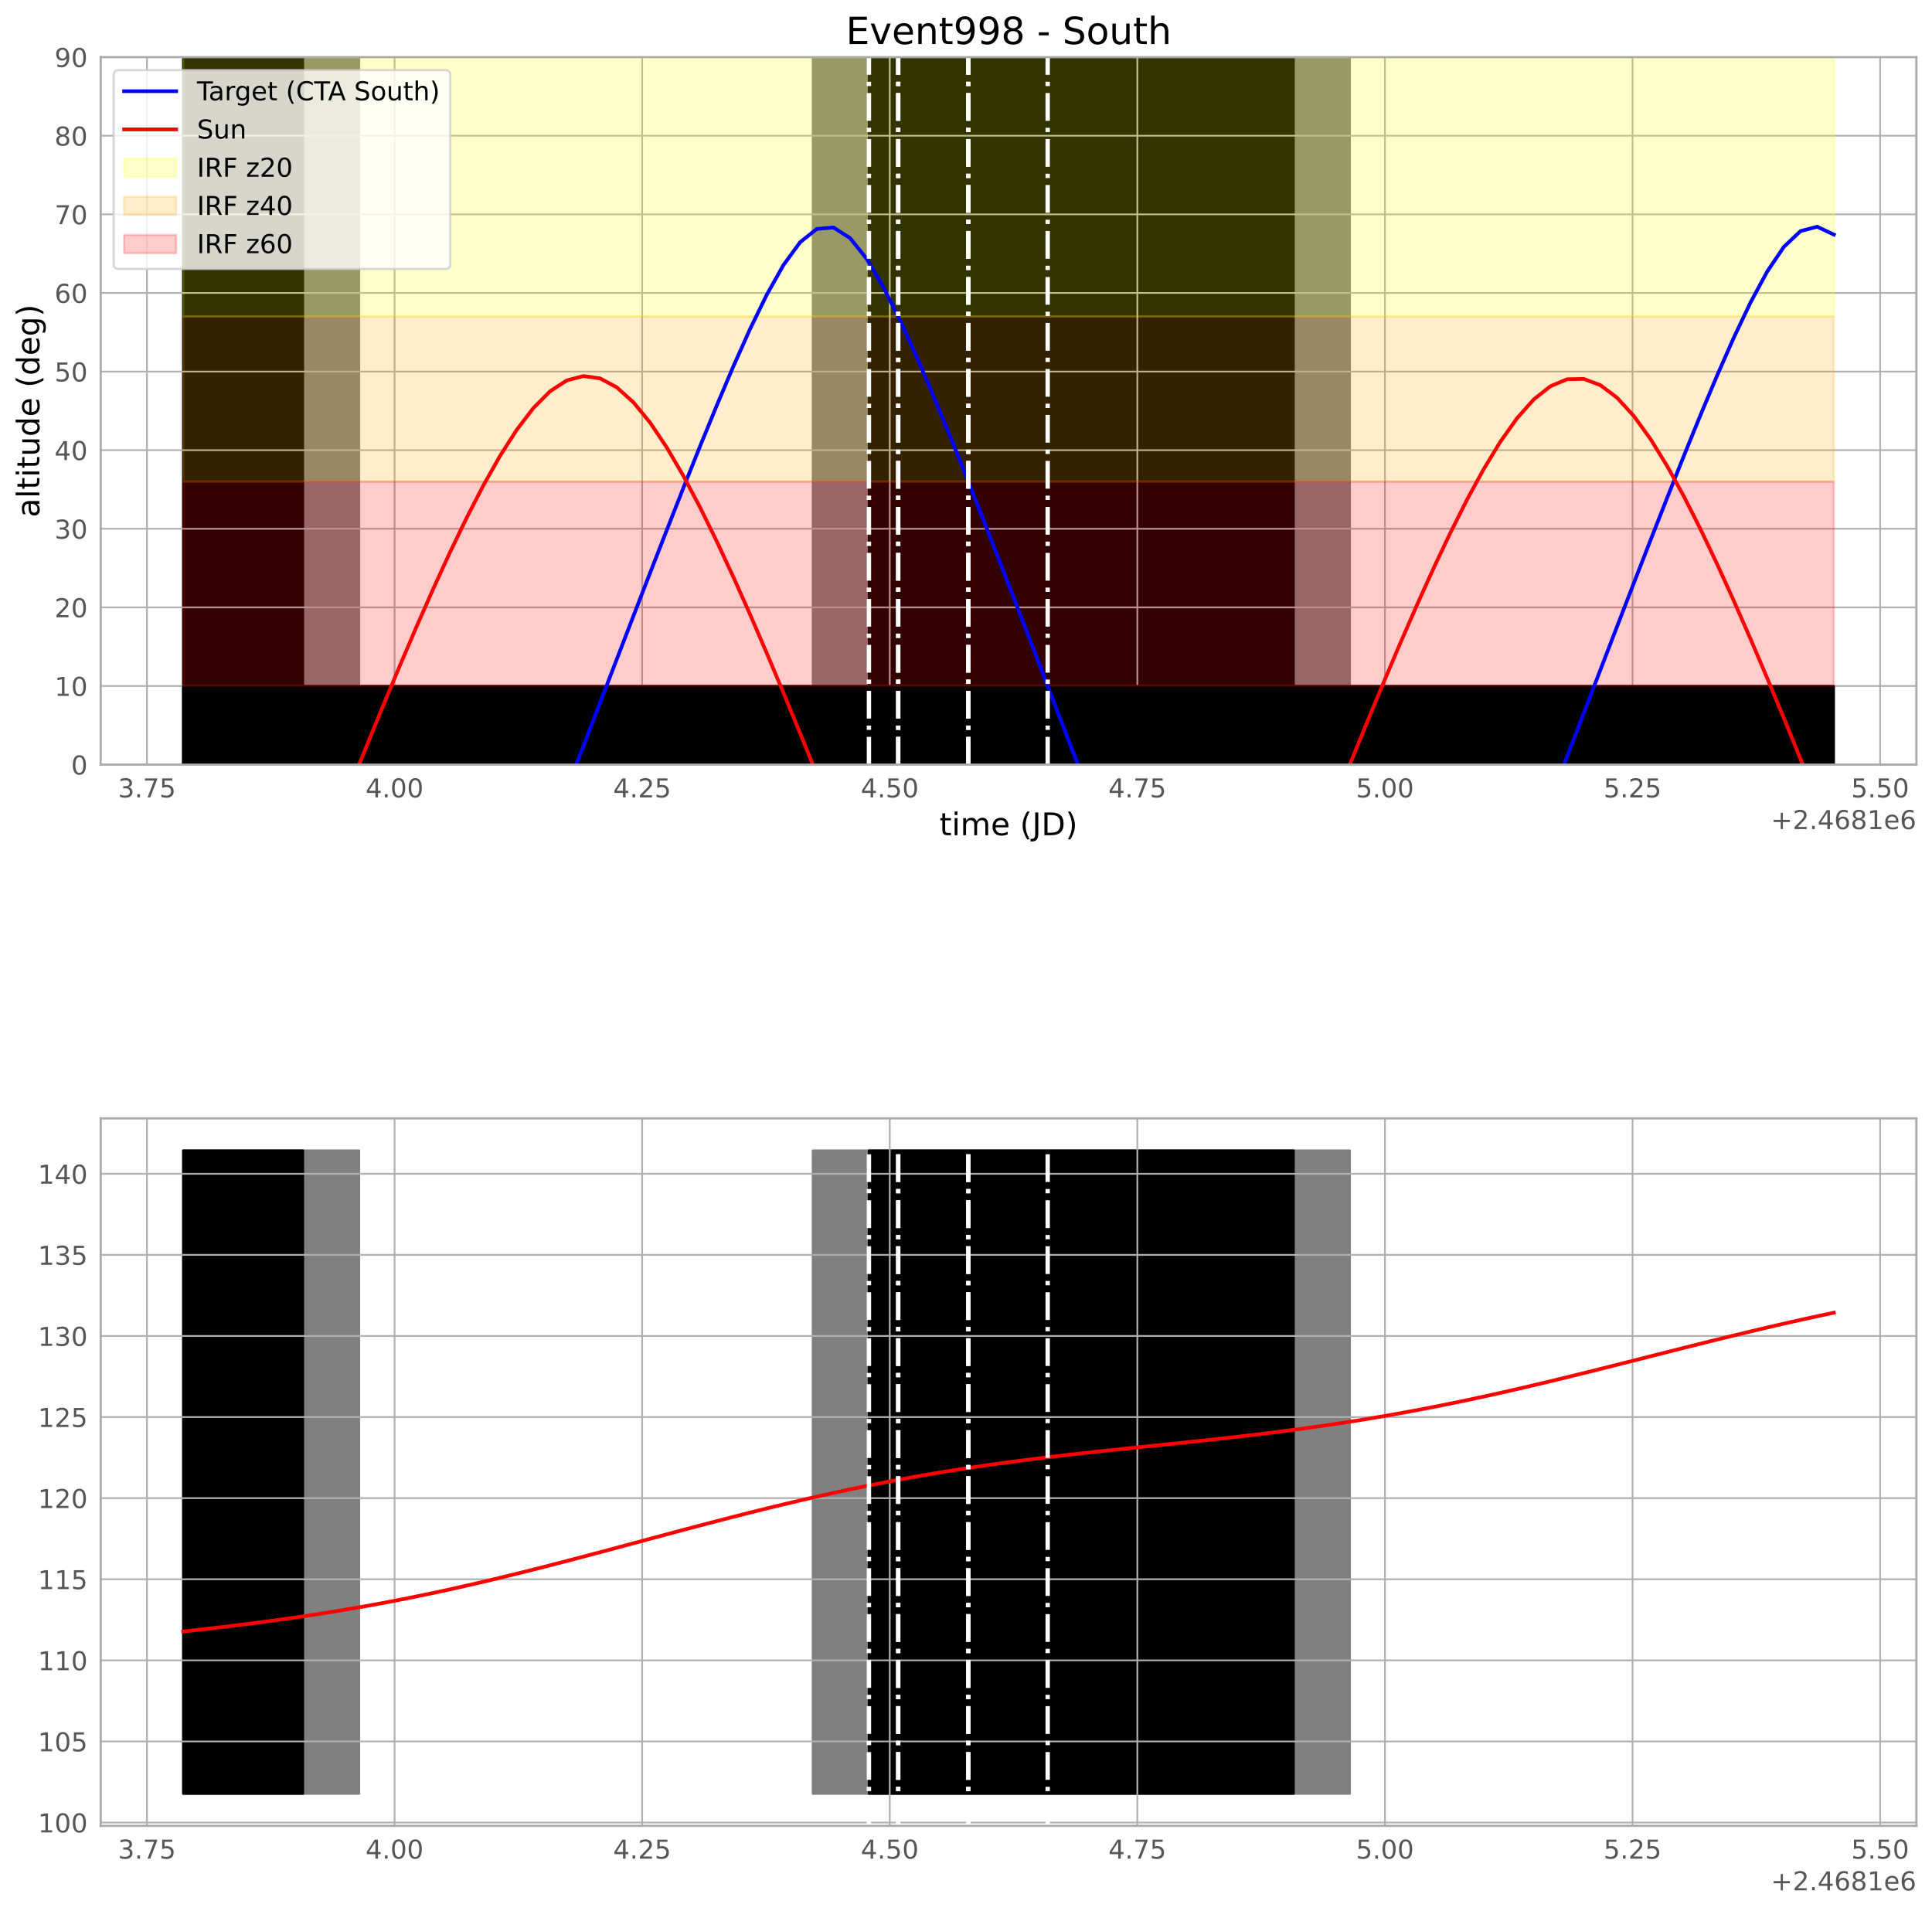 <?xml version="1.0" encoding="utf-8" standalone="no"?>
<!DOCTYPE svg PUBLIC "-//W3C//DTD SVG 1.1//EN"
  "http://www.w3.org/Graphics/SVG/1.1/DTD/svg11.dtd">
<!-- Created with matplotlib (https://matplotlib.org/) -->
<svg height="881.158pt" version="1.1" viewBox="0 0 890.606 881.158" width="890.606pt" xmlns="http://www.w3.org/2000/svg" xmlns:xlink="http://www.w3.org/1999/xlink">
 <defs>
  <style type="text/css">*{stroke-linecap:butt;stroke-linejoin:round;}</style>
 </defs>
 <g id="figure_1">
  <g id="patch_1">
   <path d="M 0 881.158 
L 890.606 881.158 
L 890.606 0 
L 0 0 
z
" style="fill:#ffffff;"/>
  </g>
  <g id="axes_1">
   <g id="patch_2">
    <path d="M 46.407 352.49 
L 883.407 352.49 
L 883.407 26.33 
L 46.407 26.33 
z
" style="fill:#ffffff;"/>
   </g>
   <g id="PolyCollection_1">
    <defs>
     <path d="M 84.452 -854.827 
L 84.452 -528.668 
L 165.541 -528.668 
L 165.541 -854.827 
L 165.541 -854.827 
L 84.452 -854.827 
z
" id="m26dc1a12ff" style="stroke:#808080;"/>
    </defs>
    <g clip-path="url(#p1412b2073d)">
     <use style="fill:#808080;stroke:#808080;" x="0" xlink:href="#m26dc1a12ff" y="881.158"/>
    </g>
   </g>
   <g id="PolyCollection_2">
    <defs>
     <path d="M 84.452 -854.827 
L 84.452 -528.668 
L 139.681 -528.668 
L 139.681 -854.827 
L 139.681 -854.827 
L 84.452 -854.827 
z
" id="m89801b6887" style="stroke:#000000;"/>
    </defs>
    <g clip-path="url(#p1412b2073d)">
     <use style="stroke:#000000;" x="0" xlink:href="#m89801b6887" y="881.158"/>
    </g>
   </g>
   <g id="PolyCollection_3">
    <defs>
     <path d="M 374.7 -854.827 
L 374.7 -528.668 
L 622.235 -528.668 
L 622.235 -854.827 
L 622.235 -854.827 
L 374.7 -854.827 
z
" id="mbaa9fedd97" style="stroke:#808080;"/>
    </defs>
    <g clip-path="url(#p1412b2073d)">
     <use style="fill:#808080;stroke:#808080;" x="0" xlink:href="#mbaa9fedd97" y="881.158"/>
    </g>
   </g>
   <g id="PolyCollection_4">
    <defs>
     <path d="M 400.557 -854.827 
L 400.557 -528.668 
L 596.354 -528.668 
L 596.354 -854.827 
L 596.354 -854.827 
L 400.557 -854.827 
z
" id="m735d731a2d" style="stroke:#000000;"/>
    </defs>
    <g clip-path="url(#p1412b2073d)">
     <use style="stroke:#000000;" x="0" xlink:href="#m735d731a2d" y="881.158"/>
    </g>
   </g>
   <g id="matplotlib.axis_1">
    <g id="xtick_1">
     <g id="line2d_1">
      <path clip-path="url(#p1412b2073d)" d="M 67.74 352.49 
L 67.74 26.33 
" style="fill:none;stroke:#b0b0b0;stroke-linecap:square;stroke-width:0.8;"/>
     </g>
     <g id="line2d_2"/>
     <g id="text_1">
      <!-- 3.75 -->
      <g style="fill:#565656;" transform="translate(54.38 367.608)scale(0.12 -0.12)">
       <defs>
        <path d="M 40.578 39.312 
Q 47.656 37.797 51.625 33 
Q 55.609 28.219 55.609 21.188 
Q 55.609 10.406 48.188 4.484 
Q 40.766 -1.422 27.094 -1.422 
Q 22.516 -1.422 17.656 -0.516 
Q 12.797 0.391 7.625 2.203 
L 7.625 11.719 
Q 11.719 9.328 16.594 8.109 
Q 21.484 6.891 26.812 6.891 
Q 36.078 6.891 40.938 10.547 
Q 45.797 14.203 45.797 21.188 
Q 45.797 27.641 41.281 31.266 
Q 36.766 34.906 28.719 34.906 
L 20.219 34.906 
L 20.219 43.016 
L 29.109 43.016 
Q 36.375 43.016 40.234 45.922 
Q 44.094 48.828 44.094 54.297 
Q 44.094 59.906 40.109 62.906 
Q 36.141 65.922 28.719 65.922 
Q 24.656 65.922 20.016 65.031 
Q 15.375 64.156 9.812 62.312 
L 9.812 71.094 
Q 15.438 72.656 20.344 73.438 
Q 25.25 74.219 29.594 74.219 
Q 40.828 74.219 47.359 69.109 
Q 53.906 64.016 53.906 55.328 
Q 53.906 49.266 50.438 45.094 
Q 46.969 40.922 40.578 39.312 
z
" id="DejaVuSans-51"/>
        <path d="M 10.688 12.406 
L 21 12.406 
L 21 0 
L 10.688 0 
z
" id="DejaVuSans-46"/>
        <path d="M 8.203 72.906 
L 55.078 72.906 
L 55.078 68.703 
L 28.609 0 
L 18.312 0 
L 43.219 64.594 
L 8.203 64.594 
z
" id="DejaVuSans-55"/>
        <path d="M 10.797 72.906 
L 49.516 72.906 
L 49.516 64.594 
L 19.828 64.594 
L 19.828 46.734 
Q 21.969 47.469 24.109 47.828 
Q 26.266 48.188 28.422 48.188 
Q 40.625 48.188 47.75 41.5 
Q 54.891 34.812 54.891 23.391 
Q 54.891 11.625 47.562 5.094 
Q 40.234 -1.422 26.906 -1.422 
Q 22.312 -1.422 17.547 -0.641 
Q 12.797 0.141 7.719 1.703 
L 7.719 11.625 
Q 12.109 9.234 16.797 8.062 
Q 21.484 6.891 26.703 6.891 
Q 35.156 6.891 40.078 11.328 
Q 45.016 15.766 45.016 23.391 
Q 45.016 31 40.078 35.438 
Q 35.156 39.891 26.703 39.891 
Q 22.75 39.891 18.812 39.016 
Q 14.891 38.141 10.797 36.281 
z
" id="DejaVuSans-53"/>
       </defs>
       <use xlink:href="#DejaVuSans-51"/>
       <use x="63.623" xlink:href="#DejaVuSans-46"/>
       <use x="95.41" xlink:href="#DejaVuSans-55"/>
       <use x="159.033" xlink:href="#DejaVuSans-53"/>
      </g>
     </g>
    </g>
    <g id="xtick_2">
     <g id="line2d_3">
      <path clip-path="url(#p1412b2073d)" d="M 181.878 352.49 
L 181.878 26.33 
" style="fill:none;stroke:#b0b0b0;stroke-linecap:square;stroke-width:0.8;"/>
     </g>
     <g id="line2d_4"/>
     <g id="text_2">
      <!-- 4.00 -->
      <g style="fill:#565656;" transform="translate(168.518 367.608)scale(0.12 -0.12)">
       <defs>
        <path d="M 37.797 64.312 
L 12.891 25.391 
L 37.797 25.391 
z
M 35.203 72.906 
L 47.609 72.906 
L 47.609 25.391 
L 58.016 25.391 
L 58.016 17.188 
L 47.609 17.188 
L 47.609 0 
L 37.797 0 
L 37.797 17.188 
L 4.891 17.188 
L 4.891 26.703 
z
" id="DejaVuSans-52"/>
        <path d="M 31.781 66.406 
Q 24.172 66.406 20.328 58.906 
Q 16.5 51.422 16.5 36.375 
Q 16.5 21.391 20.328 13.891 
Q 24.172 6.391 31.781 6.391 
Q 39.453 6.391 43.281 13.891 
Q 47.125 21.391 47.125 36.375 
Q 47.125 51.422 43.281 58.906 
Q 39.453 66.406 31.781 66.406 
z
M 31.781 74.219 
Q 44.047 74.219 50.516 64.516 
Q 56.984 54.828 56.984 36.375 
Q 56.984 17.969 50.516 8.266 
Q 44.047 -1.422 31.781 -1.422 
Q 19.531 -1.422 13.062 8.266 
Q 6.594 17.969 6.594 36.375 
Q 6.594 54.828 13.062 64.516 
Q 19.531 74.219 31.781 74.219 
z
" id="DejaVuSans-48"/>
       </defs>
       <use xlink:href="#DejaVuSans-52"/>
       <use x="63.623" xlink:href="#DejaVuSans-46"/>
       <use x="95.41" xlink:href="#DejaVuSans-48"/>
       <use x="159.033" xlink:href="#DejaVuSans-48"/>
      </g>
     </g>
    </g>
    <g id="xtick_3">
     <g id="line2d_5">
      <path clip-path="url(#p1412b2073d)" d="M 296.016 352.49 
L 296.016 26.33 
" style="fill:none;stroke:#b0b0b0;stroke-linecap:square;stroke-width:0.8;"/>
     </g>
     <g id="line2d_6"/>
     <g id="text_3">
      <!-- 4.25 -->
      <g style="fill:#565656;" transform="translate(282.656 367.608)scale(0.12 -0.12)">
       <defs>
        <path d="M 19.188 8.297 
L 53.609 8.297 
L 53.609 0 
L 7.328 0 
L 7.328 8.297 
Q 12.938 14.109 22.625 23.891 
Q 32.328 33.688 34.812 36.531 
Q 39.547 41.844 41.422 45.531 
Q 43.312 49.219 43.312 52.781 
Q 43.312 58.594 39.234 62.25 
Q 35.156 65.922 28.609 65.922 
Q 23.969 65.922 18.812 64.312 
Q 13.672 62.703 7.812 59.422 
L 7.812 69.391 
Q 13.766 71.781 18.938 73 
Q 24.125 74.219 28.422 74.219 
Q 39.75 74.219 46.484 68.547 
Q 53.219 62.891 53.219 53.422 
Q 53.219 48.922 51.531 44.891 
Q 49.859 40.875 45.406 35.406 
Q 44.188 33.984 37.641 27.219 
Q 31.109 20.453 19.188 8.297 
z
" id="DejaVuSans-50"/>
       </defs>
       <use xlink:href="#DejaVuSans-52"/>
       <use x="63.623" xlink:href="#DejaVuSans-46"/>
       <use x="95.41" xlink:href="#DejaVuSans-50"/>
       <use x="159.033" xlink:href="#DejaVuSans-53"/>
      </g>
     </g>
    </g>
    <g id="xtick_4">
     <g id="line2d_7">
      <path clip-path="url(#p1412b2073d)" d="M 410.153 352.49 
L 410.153 26.33 
" style="fill:none;stroke:#b0b0b0;stroke-linecap:square;stroke-width:0.8;"/>
     </g>
     <g id="line2d_8"/>
     <g id="text_4">
      <!-- 4.50 -->
      <g style="fill:#565656;" transform="translate(396.794 367.608)scale(0.12 -0.12)">
       <use xlink:href="#DejaVuSans-52"/>
       <use x="63.623" xlink:href="#DejaVuSans-46"/>
       <use x="95.41" xlink:href="#DejaVuSans-53"/>
       <use x="159.033" xlink:href="#DejaVuSans-48"/>
      </g>
     </g>
    </g>
    <g id="xtick_5">
     <g id="line2d_9">
      <path clip-path="url(#p1412b2073d)" d="M 524.291 352.49 
L 524.291 26.33 
" style="fill:none;stroke:#b0b0b0;stroke-linecap:square;stroke-width:0.8;"/>
     </g>
     <g id="line2d_10"/>
     <g id="text_5">
      <!-- 4.75 -->
      <g style="fill:#565656;" transform="translate(510.932 367.608)scale(0.12 -0.12)">
       <use xlink:href="#DejaVuSans-52"/>
       <use x="63.623" xlink:href="#DejaVuSans-46"/>
       <use x="95.41" xlink:href="#DejaVuSans-55"/>
       <use x="159.033" xlink:href="#DejaVuSans-53"/>
      </g>
     </g>
    </g>
    <g id="xtick_6">
     <g id="line2d_11">
      <path clip-path="url(#p1412b2073d)" d="M 638.429 352.49 
L 638.429 26.33 
" style="fill:none;stroke:#b0b0b0;stroke-linecap:square;stroke-width:0.8;"/>
     </g>
     <g id="line2d_12"/>
     <g id="text_6">
      <!-- 5.00 -->
      <g style="fill:#565656;" transform="translate(625.07 367.608)scale(0.12 -0.12)">
       <use xlink:href="#DejaVuSans-53"/>
       <use x="63.623" xlink:href="#DejaVuSans-46"/>
       <use x="95.41" xlink:href="#DejaVuSans-48"/>
       <use x="159.033" xlink:href="#DejaVuSans-48"/>
      </g>
     </g>
    </g>
    <g id="xtick_7">
     <g id="line2d_13">
      <path clip-path="url(#p1412b2073d)" d="M 752.567 352.49 
L 752.567 26.33 
" style="fill:none;stroke:#b0b0b0;stroke-linecap:square;stroke-width:0.8;"/>
     </g>
     <g id="line2d_14"/>
     <g id="text_7">
      <!-- 5.25 -->
      <g style="fill:#565656;" transform="translate(739.208 367.608)scale(0.12 -0.12)">
       <use xlink:href="#DejaVuSans-53"/>
       <use x="63.623" xlink:href="#DejaVuSans-46"/>
       <use x="95.41" xlink:href="#DejaVuSans-50"/>
       <use x="159.033" xlink:href="#DejaVuSans-53"/>
      </g>
     </g>
    </g>
    <g id="xtick_8">
     <g id="line2d_15">
      <path clip-path="url(#p1412b2073d)" d="M 866.705 352.49 
L 866.705 26.33 
" style="fill:none;stroke:#b0b0b0;stroke-linecap:square;stroke-width:0.8;"/>
     </g>
     <g id="line2d_16"/>
     <g id="text_8">
      <!-- 5.50 -->
      <g style="fill:#565656;" transform="translate(853.346 367.608)scale(0.12 -0.12)">
       <use xlink:href="#DejaVuSans-53"/>
       <use x="63.623" xlink:href="#DejaVuSans-46"/>
       <use x="95.41" xlink:href="#DejaVuSans-53"/>
       <use x="159.033" xlink:href="#DejaVuSans-48"/>
      </g>
     </g>
    </g>
    <g id="text_9">
     <!-- time (JD) -->
     <g transform="translate(433.066 385.046)scale(0.144 -0.144)">
      <defs>
       <path d="M 18.312 70.219 
L 18.312 54.688 
L 36.812 54.688 
L 36.812 47.703 
L 18.312 47.703 
L 18.312 18.016 
Q 18.312 11.328 20.141 9.422 
Q 21.969 7.516 27.594 7.516 
L 36.812 7.516 
L 36.812 0 
L 27.594 0 
Q 17.188 0 13.234 3.875 
Q 9.281 7.766 9.281 18.016 
L 9.281 47.703 
L 2.688 47.703 
L 2.688 54.688 
L 9.281 54.688 
L 9.281 70.219 
z
" id="DejaVuSans-116"/>
       <path d="M 9.422 54.688 
L 18.406 54.688 
L 18.406 0 
L 9.422 0 
z
M 9.422 75.984 
L 18.406 75.984 
L 18.406 64.594 
L 9.422 64.594 
z
" id="DejaVuSans-105"/>
       <path d="M 52 44.188 
Q 55.375 50.25 60.062 53.125 
Q 64.75 56 71.094 56 
Q 79.641 56 84.281 50.016 
Q 88.922 44.047 88.922 33.016 
L 88.922 0 
L 79.891 0 
L 79.891 32.719 
Q 79.891 40.578 77.094 44.375 
Q 74.312 48.188 68.609 48.188 
Q 61.625 48.188 57.562 43.547 
Q 53.516 38.922 53.516 30.906 
L 53.516 0 
L 44.484 0 
L 44.484 32.719 
Q 44.484 40.625 41.703 44.406 
Q 38.922 48.188 33.109 48.188 
Q 26.219 48.188 22.156 43.531 
Q 18.109 38.875 18.109 30.906 
L 18.109 0 
L 9.078 0 
L 9.078 54.688 
L 18.109 54.688 
L 18.109 46.188 
Q 21.188 51.219 25.484 53.609 
Q 29.781 56 35.688 56 
Q 41.656 56 45.828 52.969 
Q 50 49.953 52 44.188 
z
" id="DejaVuSans-109"/>
       <path d="M 56.203 29.594 
L 56.203 25.203 
L 14.891 25.203 
Q 15.484 15.922 20.484 11.062 
Q 25.484 6.203 34.422 6.203 
Q 39.594 6.203 44.453 7.469 
Q 49.312 8.734 54.109 11.281 
L 54.109 2.781 
Q 49.266 0.734 44.188 -0.344 
Q 39.109 -1.422 33.891 -1.422 
Q 20.797 -1.422 13.156 6.188 
Q 5.516 13.812 5.516 26.812 
Q 5.516 40.234 12.766 48.109 
Q 20.016 56 32.328 56 
Q 43.359 56 49.781 48.891 
Q 56.203 41.797 56.203 29.594 
z
M 47.219 32.234 
Q 47.125 39.594 43.094 43.984 
Q 39.062 48.391 32.422 48.391 
Q 24.906 48.391 20.391 44.141 
Q 15.875 39.891 15.188 32.172 
z
" id="DejaVuSans-101"/>
       <path id="DejaVuSans-32"/>
       <path d="M 31 75.875 
Q 24.469 64.656 21.281 53.656 
Q 18.109 42.672 18.109 31.391 
Q 18.109 20.125 21.312 9.062 
Q 24.516 -2 31 -13.188 
L 23.188 -13.188 
Q 15.875 -1.703 12.234 9.375 
Q 8.594 20.453 8.594 31.391 
Q 8.594 42.281 12.203 53.312 
Q 15.828 64.359 23.188 75.875 
z
" id="DejaVuSans-40"/>
       <path d="M 9.812 72.906 
L 19.672 72.906 
L 19.672 5.078 
Q 19.672 -8.109 14.672 -14.062 
Q 9.672 -20.016 -1.422 -20.016 
L -5.172 -20.016 
L -5.172 -11.719 
L -2.094 -11.719 
Q 4.438 -11.719 7.125 -8.047 
Q 9.812 -4.391 9.812 5.078 
z
" id="DejaVuSans-74"/>
       <path d="M 19.672 64.797 
L 19.672 8.109 
L 31.594 8.109 
Q 46.688 8.109 53.688 14.938 
Q 60.688 21.781 60.688 36.531 
Q 60.688 51.172 53.688 57.984 
Q 46.688 64.797 31.594 64.797 
z
M 9.812 72.906 
L 30.078 72.906 
Q 51.266 72.906 61.172 64.094 
Q 71.094 55.281 71.094 36.531 
Q 71.094 17.672 61.125 8.828 
Q 51.172 0 30.078 0 
L 9.812 0 
z
" id="DejaVuSans-68"/>
       <path d="M 8.016 75.875 
L 15.828 75.875 
Q 23.141 64.359 26.781 53.312 
Q 30.422 42.281 30.422 31.391 
Q 30.422 20.453 26.781 9.375 
Q 23.141 -1.703 15.828 -13.188 
L 8.016 -13.188 
Q 14.5 -2 17.703 9.062 
Q 20.906 20.125 20.906 31.391 
Q 20.906 42.672 17.703 53.656 
Q 14.5 64.656 8.016 75.875 
z
" id="DejaVuSans-41"/>
      </defs>
      <use xlink:href="#DejaVuSans-116"/>
      <use x="39.209" xlink:href="#DejaVuSans-105"/>
      <use x="66.992" xlink:href="#DejaVuSans-109"/>
      <use x="164.404" xlink:href="#DejaVuSans-101"/>
      <use x="225.928" xlink:href="#DejaVuSans-32"/>
      <use x="257.715" xlink:href="#DejaVuSans-40"/>
      <use x="296.729" xlink:href="#DejaVuSans-74"/>
      <use x="326.221" xlink:href="#DejaVuSans-68"/>
      <use x="403.223" xlink:href="#DejaVuSans-41"/>
     </g>
    </g>
    <g id="text_10">
     <!-- +2.4681e6 -->
     <g style="fill:#565656;" transform="translate(816.343 382.222)scale(0.12 -0.12)">
      <defs>
       <path d="M 46 62.703 
L 46 35.5 
L 73.188 35.5 
L 73.188 27.203 
L 46 27.203 
L 46 0 
L 37.797 0 
L 37.797 27.203 
L 10.594 27.203 
L 10.594 35.5 
L 37.797 35.5 
L 37.797 62.703 
z
" id="DejaVuSans-43"/>
       <path d="M 33.016 40.375 
Q 26.375 40.375 22.484 35.828 
Q 18.609 31.297 18.609 23.391 
Q 18.609 15.531 22.484 10.953 
Q 26.375 6.391 33.016 6.391 
Q 39.656 6.391 43.531 10.953 
Q 47.406 15.531 47.406 23.391 
Q 47.406 31.297 43.531 35.828 
Q 39.656 40.375 33.016 40.375 
z
M 52.594 71.297 
L 52.594 62.312 
Q 48.875 64.062 45.094 64.984 
Q 41.312 65.922 37.594 65.922 
Q 27.828 65.922 22.672 59.328 
Q 17.531 52.734 16.797 39.406 
Q 19.672 43.656 24.016 45.922 
Q 28.375 48.188 33.594 48.188 
Q 44.578 48.188 50.953 41.516 
Q 57.328 34.859 57.328 23.391 
Q 57.328 12.156 50.688 5.359 
Q 44.047 -1.422 33.016 -1.422 
Q 20.359 -1.422 13.672 8.266 
Q 6.984 17.969 6.984 36.375 
Q 6.984 53.656 15.188 63.938 
Q 23.391 74.219 37.203 74.219 
Q 40.922 74.219 44.703 73.484 
Q 48.484 72.75 52.594 71.297 
z
" id="DejaVuSans-54"/>
       <path d="M 31.781 34.625 
Q 24.75 34.625 20.719 30.859 
Q 16.703 27.094 16.703 20.516 
Q 16.703 13.922 20.719 10.156 
Q 24.75 6.391 31.781 6.391 
Q 38.812 6.391 42.859 10.172 
Q 46.922 13.969 46.922 20.516 
Q 46.922 27.094 42.891 30.859 
Q 38.875 34.625 31.781 34.625 
z
M 21.922 38.812 
Q 15.578 40.375 12.031 44.719 
Q 8.5 49.078 8.5 55.328 
Q 8.5 64.062 14.719 69.141 
Q 20.953 74.219 31.781 74.219 
Q 42.672 74.219 48.875 69.141 
Q 55.078 64.062 55.078 55.328 
Q 55.078 49.078 51.531 44.719 
Q 48 40.375 41.703 38.812 
Q 48.828 37.156 52.797 32.312 
Q 56.781 27.484 56.781 20.516 
Q 56.781 9.906 50.312 4.234 
Q 43.844 -1.422 31.781 -1.422 
Q 19.734 -1.422 13.25 4.234 
Q 6.781 9.906 6.781 20.516 
Q 6.781 27.484 10.781 32.312 
Q 14.797 37.156 21.922 38.812 
z
M 18.312 54.391 
Q 18.312 48.734 21.844 45.562 
Q 25.391 42.391 31.781 42.391 
Q 38.141 42.391 41.719 45.562 
Q 45.312 48.734 45.312 54.391 
Q 45.312 60.062 41.719 63.234 
Q 38.141 66.406 31.781 66.406 
Q 25.391 66.406 21.844 63.234 
Q 18.312 60.062 18.312 54.391 
z
" id="DejaVuSans-56"/>
       <path d="M 12.406 8.297 
L 28.516 8.297 
L 28.516 63.922 
L 10.984 60.406 
L 10.984 69.391 
L 28.422 72.906 
L 38.281 72.906 
L 38.281 8.297 
L 54.391 8.297 
L 54.391 0 
L 12.406 0 
z
" id="DejaVuSans-49"/>
      </defs>
      <use xlink:href="#DejaVuSans-43"/>
      <use x="83.789" xlink:href="#DejaVuSans-50"/>
      <use x="147.412" xlink:href="#DejaVuSans-46"/>
      <use x="179.199" xlink:href="#DejaVuSans-52"/>
      <use x="242.822" xlink:href="#DejaVuSans-54"/>
      <use x="306.445" xlink:href="#DejaVuSans-56"/>
      <use x="370.068" xlink:href="#DejaVuSans-49"/>
      <use x="433.691" xlink:href="#DejaVuSans-101"/>
      <use x="495.215" xlink:href="#DejaVuSans-54"/>
     </g>
    </g>
   </g>
   <g id="matplotlib.axis_2">
    <g id="ytick_1">
     <g id="line2d_17">
      <path clip-path="url(#p1412b2073d)" d="M 46.407 352.49 
L 883.407 352.49 
" style="fill:none;stroke:#b0b0b0;stroke-linecap:square;stroke-width:0.8;"/>
     </g>
     <g id="line2d_18"/>
     <g id="text_11">
      <!-- 0 -->
      <g style="fill:#565656;" transform="translate(32.772 357.049)scale(0.12 -0.12)">
       <use xlink:href="#DejaVuSans-48"/>
      </g>
     </g>
    </g>
    <g id="ytick_2">
     <g id="line2d_19">
      <path clip-path="url(#p1412b2073d)" d="M 46.407 316.25 
L 883.407 316.25 
" style="fill:none;stroke:#b0b0b0;stroke-linecap:square;stroke-width:0.8;"/>
     </g>
     <g id="line2d_20"/>
     <g id="text_12">
      <!-- 10 -->
      <g style="fill:#565656;" transform="translate(25.137 320.809)scale(0.12 -0.12)">
       <use xlink:href="#DejaVuSans-49"/>
       <use x="63.623" xlink:href="#DejaVuSans-48"/>
      </g>
     </g>
    </g>
    <g id="ytick_3">
     <g id="line2d_21">
      <path clip-path="url(#p1412b2073d)" d="M 46.407 280.01 
L 883.407 280.01 
" style="fill:none;stroke:#b0b0b0;stroke-linecap:square;stroke-width:0.8;"/>
     </g>
     <g id="line2d_22"/>
     <g id="text_13">
      <!-- 20 -->
      <g style="fill:#565656;" transform="translate(25.137 284.569)scale(0.12 -0.12)">
       <use xlink:href="#DejaVuSans-50"/>
       <use x="63.623" xlink:href="#DejaVuSans-48"/>
      </g>
     </g>
    </g>
    <g id="ytick_4">
     <g id="line2d_23">
      <path clip-path="url(#p1412b2073d)" d="M 46.407 243.77 
L 883.407 243.77 
" style="fill:none;stroke:#b0b0b0;stroke-linecap:square;stroke-width:0.8;"/>
     </g>
     <g id="line2d_24"/>
     <g id="text_14">
      <!-- 30 -->
      <g style="fill:#565656;" transform="translate(25.137 248.329)scale(0.12 -0.12)">
       <use xlink:href="#DejaVuSans-51"/>
       <use x="63.623" xlink:href="#DejaVuSans-48"/>
      </g>
     </g>
    </g>
    <g id="ytick_5">
     <g id="line2d_25">
      <path clip-path="url(#p1412b2073d)" d="M 46.407 207.53 
L 883.407 207.53 
" style="fill:none;stroke:#b0b0b0;stroke-linecap:square;stroke-width:0.8;"/>
     </g>
     <g id="line2d_26"/>
     <g id="text_15">
      <!-- 40 -->
      <g style="fill:#565656;" transform="translate(25.137 212.089)scale(0.12 -0.12)">
       <use xlink:href="#DejaVuSans-52"/>
       <use x="63.623" xlink:href="#DejaVuSans-48"/>
      </g>
     </g>
    </g>
    <g id="ytick_6">
     <g id="line2d_27">
      <path clip-path="url(#p1412b2073d)" d="M 46.407 171.29 
L 883.407 171.29 
" style="fill:none;stroke:#b0b0b0;stroke-linecap:square;stroke-width:0.8;"/>
     </g>
     <g id="line2d_28"/>
     <g id="text_16">
      <!-- 50 -->
      <g style="fill:#565656;" transform="translate(25.137 175.849)scale(0.12 -0.12)">
       <use xlink:href="#DejaVuSans-53"/>
       <use x="63.623" xlink:href="#DejaVuSans-48"/>
      </g>
     </g>
    </g>
    <g id="ytick_7">
     <g id="line2d_29">
      <path clip-path="url(#p1412b2073d)" d="M 46.407 135.05 
L 883.407 135.05 
" style="fill:none;stroke:#b0b0b0;stroke-linecap:square;stroke-width:0.8;"/>
     </g>
     <g id="line2d_30"/>
     <g id="text_17">
      <!-- 60 -->
      <g style="fill:#565656;" transform="translate(25.137 139.609)scale(0.12 -0.12)">
       <use xlink:href="#DejaVuSans-54"/>
       <use x="63.623" xlink:href="#DejaVuSans-48"/>
      </g>
     </g>
    </g>
    <g id="ytick_8">
     <g id="line2d_31">
      <path clip-path="url(#p1412b2073d)" d="M 46.407 98.81 
L 883.407 98.81 
" style="fill:none;stroke:#b0b0b0;stroke-linecap:square;stroke-width:0.8;"/>
     </g>
     <g id="line2d_32"/>
     <g id="text_18">
      <!-- 70 -->
      <g style="fill:#565656;" transform="translate(25.137 103.369)scale(0.12 -0.12)">
       <use xlink:href="#DejaVuSans-55"/>
       <use x="63.623" xlink:href="#DejaVuSans-48"/>
      </g>
     </g>
    </g>
    <g id="ytick_9">
     <g id="line2d_33">
      <path clip-path="url(#p1412b2073d)" d="M 46.407 62.57 
L 883.407 62.57 
" style="fill:none;stroke:#b0b0b0;stroke-linecap:square;stroke-width:0.8;"/>
     </g>
     <g id="line2d_34"/>
     <g id="text_19">
      <!-- 80 -->
      <g style="fill:#565656;" transform="translate(25.137 67.129)scale(0.12 -0.12)">
       <use xlink:href="#DejaVuSans-56"/>
       <use x="63.623" xlink:href="#DejaVuSans-48"/>
      </g>
     </g>
    </g>
    <g id="ytick_10">
     <g id="line2d_35">
      <path clip-path="url(#p1412b2073d)" d="M 46.407 26.33 
L 883.407 26.33 
" style="fill:none;stroke:#b0b0b0;stroke-linecap:square;stroke-width:0.8;"/>
     </g>
     <g id="line2d_36"/>
     <g id="text_20">
      <!-- 90 -->
      <g style="fill:#565656;" transform="translate(25.137 30.889)scale(0.12 -0.12)">
       <defs>
        <path d="M 10.984 1.516 
L 10.984 10.5 
Q 14.703 8.734 18.5 7.812 
Q 22.312 6.891 25.984 6.891 
Q 35.75 6.891 40.891 13.453 
Q 46.047 20.016 46.781 33.406 
Q 43.953 29.203 39.594 26.953 
Q 35.25 24.703 29.984 24.703 
Q 19.047 24.703 12.672 31.312 
Q 6.297 37.938 6.297 49.422 
Q 6.297 60.641 12.938 67.422 
Q 19.578 74.219 30.609 74.219 
Q 43.266 74.219 49.922 64.516 
Q 56.594 54.828 56.594 36.375 
Q 56.594 19.141 48.406 8.859 
Q 40.234 -1.422 26.422 -1.422 
Q 22.703 -1.422 18.891 -0.688 
Q 15.094 0.047 10.984 1.516 
z
M 30.609 32.422 
Q 37.25 32.422 41.125 36.953 
Q 45.016 41.5 45.016 49.422 
Q 45.016 57.281 41.125 61.844 
Q 37.25 66.406 30.609 66.406 
Q 23.969 66.406 20.094 61.844 
Q 16.219 57.281 16.219 49.422 
Q 16.219 41.5 20.094 36.953 
Q 23.969 32.422 30.609 32.422 
z
" id="DejaVuSans-57"/>
       </defs>
       <use xlink:href="#DejaVuSans-57"/>
       <use x="63.623" xlink:href="#DejaVuSans-48"/>
      </g>
     </g>
    </g>
    <g id="text_21">
     <!-- altitude (deg) -->
     <g transform="translate(18.142 238.511)rotate(-90)scale(0.144 -0.144)">
      <defs>
       <path d="M 34.281 27.484 
Q 23.391 27.484 19.188 25 
Q 14.984 22.516 14.984 16.5 
Q 14.984 11.719 18.141 8.906 
Q 21.297 6.109 26.703 6.109 
Q 34.188 6.109 38.703 11.406 
Q 43.219 16.703 43.219 25.484 
L 43.219 27.484 
z
M 52.203 31.203 
L 52.203 0 
L 43.219 0 
L 43.219 8.297 
Q 40.141 3.328 35.547 0.953 
Q 30.953 -1.422 24.312 -1.422 
Q 15.922 -1.422 10.953 3.297 
Q 6 8.016 6 15.922 
Q 6 25.141 12.172 29.828 
Q 18.359 34.516 30.609 34.516 
L 43.219 34.516 
L 43.219 35.406 
Q 43.219 41.609 39.141 45 
Q 35.062 48.391 27.688 48.391 
Q 23 48.391 18.547 47.266 
Q 14.109 46.141 10.016 43.891 
L 10.016 52.203 
Q 14.938 54.109 19.578 55.047 
Q 24.219 56 28.609 56 
Q 40.484 56 46.344 49.844 
Q 52.203 43.703 52.203 31.203 
z
" id="DejaVuSans-97"/>
       <path d="M 9.422 75.984 
L 18.406 75.984 
L 18.406 0 
L 9.422 0 
z
" id="DejaVuSans-108"/>
       <path d="M 8.5 21.578 
L 8.5 54.688 
L 17.484 54.688 
L 17.484 21.922 
Q 17.484 14.156 20.5 10.266 
Q 23.531 6.391 29.594 6.391 
Q 36.859 6.391 41.078 11.031 
Q 45.312 15.672 45.312 23.688 
L 45.312 54.688 
L 54.297 54.688 
L 54.297 0 
L 45.312 0 
L 45.312 8.406 
Q 42.047 3.422 37.719 1 
Q 33.406 -1.422 27.688 -1.422 
Q 18.266 -1.422 13.375 4.438 
Q 8.5 10.297 8.5 21.578 
z
M 31.109 56 
z
" id="DejaVuSans-117"/>
       <path d="M 45.406 46.391 
L 45.406 75.984 
L 54.391 75.984 
L 54.391 0 
L 45.406 0 
L 45.406 8.203 
Q 42.578 3.328 38.25 0.953 
Q 33.938 -1.422 27.875 -1.422 
Q 17.969 -1.422 11.734 6.484 
Q 5.516 14.406 5.516 27.297 
Q 5.516 40.188 11.734 48.094 
Q 17.969 56 27.875 56 
Q 33.938 56 38.25 53.625 
Q 42.578 51.266 45.406 46.391 
z
M 14.797 27.297 
Q 14.797 17.391 18.875 11.75 
Q 22.953 6.109 30.078 6.109 
Q 37.203 6.109 41.297 11.75 
Q 45.406 17.391 45.406 27.297 
Q 45.406 37.203 41.297 42.844 
Q 37.203 48.484 30.078 48.484 
Q 22.953 48.484 18.875 42.844 
Q 14.797 37.203 14.797 27.297 
z
" id="DejaVuSans-100"/>
       <path d="M 45.406 27.984 
Q 45.406 37.75 41.375 43.109 
Q 37.359 48.484 30.078 48.484 
Q 22.859 48.484 18.828 43.109 
Q 14.797 37.75 14.797 27.984 
Q 14.797 18.266 18.828 12.891 
Q 22.859 7.516 30.078 7.516 
Q 37.359 7.516 41.375 12.891 
Q 45.406 18.266 45.406 27.984 
z
M 54.391 6.781 
Q 54.391 -7.172 48.188 -13.984 
Q 42 -20.797 29.203 -20.797 
Q 24.469 -20.797 20.266 -20.094 
Q 16.062 -19.391 12.109 -17.922 
L 12.109 -9.188 
Q 16.062 -11.328 19.922 -12.344 
Q 23.781 -13.375 27.781 -13.375 
Q 36.625 -13.375 41.016 -8.766 
Q 45.406 -4.156 45.406 5.172 
L 45.406 9.625 
Q 42.625 4.781 38.281 2.391 
Q 33.938 0 27.875 0 
Q 17.828 0 11.672 7.656 
Q 5.516 15.328 5.516 27.984 
Q 5.516 40.672 11.672 48.328 
Q 17.828 56 27.875 56 
Q 33.938 56 38.281 53.609 
Q 42.625 51.219 45.406 46.391 
L 45.406 54.688 
L 54.391 54.688 
z
" id="DejaVuSans-103"/>
      </defs>
      <use xlink:href="#DejaVuSans-97"/>
      <use x="61.279" xlink:href="#DejaVuSans-108"/>
      <use x="89.062" xlink:href="#DejaVuSans-116"/>
      <use x="128.271" xlink:href="#DejaVuSans-105"/>
      <use x="156.055" xlink:href="#DejaVuSans-116"/>
      <use x="195.264" xlink:href="#DejaVuSans-117"/>
      <use x="258.643" xlink:href="#DejaVuSans-100"/>
      <use x="322.119" xlink:href="#DejaVuSans-101"/>
      <use x="383.643" xlink:href="#DejaVuSans-32"/>
      <use x="415.43" xlink:href="#DejaVuSans-40"/>
      <use x="454.443" xlink:href="#DejaVuSans-100"/>
      <use x="517.92" xlink:href="#DejaVuSans-101"/>
      <use x="579.443" xlink:href="#DejaVuSans-103"/>
      <use x="642.92" xlink:href="#DejaVuSans-41"/>
     </g>
    </g>
   </g>
   <g id="PolyCollection_5">
    <defs>
     <path d="M 84.452 -564.908 
L 84.452 -528.668 
L 92.138 -528.668 
L 99.824 -528.668 
L 107.51 -528.668 
L 115.196 -528.668 
L 122.882 -528.668 
L 130.568 -528.668 
L 138.254 -528.668 
L 145.94 -528.668 
L 153.626 -528.668 
L 161.311 -528.668 
L 168.997 -528.668 
L 176.683 -528.668 
L 184.369 -528.668 
L 192.055 -528.668 
L 199.741 -528.668 
L 207.427 -528.668 
L 215.113 -528.668 
L 222.799 -528.668 
L 230.485 -528.668 
L 238.171 -528.668 
L 245.857 -528.668 
L 253.543 -528.668 
L 261.229 -528.668 
L 268.915 -528.668 
L 276.601 -528.668 
L 284.287 -528.668 
L 291.973 -528.668 
L 299.659 -528.668 
L 307.345 -528.668 
L 315.03 -528.668 
L 322.716 -528.668 
L 330.402 -528.668 
L 338.088 -528.668 
L 345.774 -528.668 
L 353.46 -528.668 
L 361.146 -528.668 
L 368.832 -528.668 
L 376.518 -528.668 
L 384.204 -528.668 
L 391.89 -528.668 
L 399.576 -528.668 
L 407.262 -528.668 
L 414.948 -528.668 
L 422.634 -528.668 
L 430.32 -528.668 
L 438.006 -528.668 
L 445.692 -528.668 
L 453.378 -528.668 
L 461.064 -528.668 
L 468.749 -528.668 
L 476.435 -528.668 
L 484.121 -528.668 
L 491.807 -528.668 
L 499.493 -528.668 
L 507.179 -528.668 
L 514.865 -528.668 
L 522.551 -528.668 
L 530.237 -528.668 
L 537.923 -528.668 
L 545.609 -528.668 
L 553.295 -528.668 
L 560.981 -528.668 
L 568.667 -528.668 
L 576.353 -528.668 
L 584.039 -528.668 
L 591.725 -528.668 
L 599.411 -528.668 
L 607.097 -528.668 
L 614.783 -528.668 
L 622.468 -528.668 
L 630.154 -528.668 
L 637.84 -528.668 
L 645.526 -528.668 
L 653.212 -528.668 
L 660.898 -528.668 
L 668.584 -528.668 
L 676.27 -528.668 
L 683.956 -528.668 
L 691.642 -528.668 
L 699.328 -528.668 
L 707.014 -528.668 
L 714.7 -528.668 
L 722.386 -528.668 
L 730.072 -528.668 
L 737.758 -528.668 
L 745.444 -528.668 
L 753.13 -528.668 
L 760.816 -528.668 
L 768.502 -528.668 
L 776.187 -528.668 
L 783.873 -528.668 
L 791.559 -528.668 
L 799.245 -528.668 
L 806.931 -528.668 
L 814.617 -528.668 
L 822.303 -528.668 
L 829.989 -528.668 
L 837.675 -528.668 
L 845.361 -528.668 
L 845.361 -564.908 
L 845.361 -564.908 
L 837.675 -564.908 
L 829.989 -564.908 
L 822.303 -564.908 
L 814.617 -564.908 
L 806.931 -564.908 
L 799.245 -564.908 
L 791.559 -564.908 
L 783.873 -564.908 
L 776.187 -564.908 
L 768.502 -564.908 
L 760.816 -564.908 
L 753.13 -564.908 
L 745.444 -564.908 
L 737.758 -564.908 
L 730.072 -564.908 
L 722.386 -564.908 
L 714.7 -564.908 
L 707.014 -564.908 
L 699.328 -564.908 
L 691.642 -564.908 
L 683.956 -564.908 
L 676.27 -564.908 
L 668.584 -564.908 
L 660.898 -564.908 
L 653.212 -564.908 
L 645.526 -564.908 
L 637.84 -564.908 
L 630.154 -564.908 
L 622.468 -564.908 
L 614.783 -564.908 
L 607.097 -564.908 
L 599.411 -564.908 
L 591.725 -564.908 
L 584.039 -564.908 
L 576.353 -564.908 
L 568.667 -564.908 
L 560.981 -564.908 
L 553.295 -564.908 
L 545.609 -564.908 
L 537.923 -564.908 
L 530.237 -564.908 
L 522.551 -564.908 
L 514.865 -564.908 
L 507.179 -564.908 
L 499.493 -564.908 
L 491.807 -564.908 
L 484.121 -564.908 
L 476.435 -564.908 
L 468.749 -564.908 
L 461.064 -564.908 
L 453.378 -564.908 
L 445.692 -564.908 
L 438.006 -564.908 
L 430.32 -564.908 
L 422.634 -564.908 
L 414.948 -564.908 
L 407.262 -564.908 
L 399.576 -564.908 
L 391.89 -564.908 
L 384.204 -564.908 
L 376.518 -564.908 
L 368.832 -564.908 
L 361.146 -564.908 
L 353.46 -564.908 
L 345.774 -564.908 
L 338.088 -564.908 
L 330.402 -564.908 
L 322.716 -564.908 
L 315.03 -564.908 
L 307.345 -564.908 
L 299.659 -564.908 
L 291.973 -564.908 
L 284.287 -564.908 
L 276.601 -564.908 
L 268.915 -564.908 
L 261.229 -564.908 
L 253.543 -564.908 
L 245.857 -564.908 
L 238.171 -564.908 
L 230.485 -564.908 
L 222.799 -564.908 
L 215.113 -564.908 
L 207.427 -564.908 
L 199.741 -564.908 
L 192.055 -564.908 
L 184.369 -564.908 
L 176.683 -564.908 
L 168.997 -564.908 
L 161.311 -564.908 
L 153.626 -564.908 
L 145.94 -564.908 
L 138.254 -564.908 
L 130.568 -564.908 
L 122.882 -564.908 
L 115.196 -564.908 
L 107.51 -564.908 
L 99.824 -564.908 
L 92.138 -564.908 
L 84.452 -564.908 
z
" id="m602fddd44c" style="stroke:#000000;"/>
    </defs>
    <g clip-path="url(#p1412b2073d)">
     <use style="stroke:#000000;" x="0" xlink:href="#m602fddd44c" y="881.158"/>
    </g>
   </g>
   <g id="PolyCollection_6">
    <defs>
     <path d="M 84.452 -854.827 
L 84.452 -735.236 
L 92.138 -735.236 
L 99.824 -735.236 
L 107.51 -735.236 
L 115.196 -735.236 
L 122.882 -735.236 
L 130.568 -735.236 
L 138.254 -735.236 
L 145.94 -735.236 
L 153.626 -735.236 
L 161.311 -735.236 
L 168.997 -735.236 
L 176.683 -735.236 
L 184.369 -735.236 
L 192.055 -735.236 
L 199.741 -735.236 
L 207.427 -735.236 
L 215.113 -735.236 
L 222.799 -735.236 
L 230.485 -735.236 
L 238.171 -735.236 
L 245.857 -735.236 
L 253.543 -735.236 
L 261.229 -735.236 
L 268.915 -735.236 
L 276.601 -735.236 
L 284.287 -735.236 
L 291.973 -735.236 
L 299.659 -735.236 
L 307.345 -735.236 
L 315.03 -735.236 
L 322.716 -735.236 
L 330.402 -735.236 
L 338.088 -735.236 
L 345.774 -735.236 
L 353.46 -735.236 
L 361.146 -735.236 
L 368.832 -735.236 
L 376.518 -735.236 
L 384.204 -735.236 
L 391.89 -735.236 
L 399.576 -735.236 
L 407.262 -735.236 
L 414.948 -735.236 
L 422.634 -735.236 
L 430.32 -735.236 
L 438.006 -735.236 
L 445.692 -735.236 
L 453.378 -735.236 
L 461.064 -735.236 
L 468.749 -735.236 
L 476.435 -735.236 
L 484.121 -735.236 
L 491.807 -735.236 
L 499.493 -735.236 
L 507.179 -735.236 
L 514.865 -735.236 
L 522.551 -735.236 
L 530.237 -735.236 
L 537.923 -735.236 
L 545.609 -735.236 
L 553.295 -735.236 
L 560.981 -735.236 
L 568.667 -735.236 
L 576.353 -735.236 
L 584.039 -735.236 
L 591.725 -735.236 
L 599.411 -735.236 
L 607.097 -735.236 
L 614.783 -735.236 
L 622.468 -735.236 
L 630.154 -735.236 
L 637.84 -735.236 
L 645.526 -735.236 
L 653.212 -735.236 
L 660.898 -735.236 
L 668.584 -735.236 
L 676.27 -735.236 
L 683.956 -735.236 
L 691.642 -735.236 
L 699.328 -735.236 
L 707.014 -735.236 
L 714.7 -735.236 
L 722.386 -735.236 
L 730.072 -735.236 
L 737.758 -735.236 
L 745.444 -735.236 
L 753.13 -735.236 
L 760.816 -735.236 
L 768.502 -735.236 
L 776.187 -735.236 
L 783.873 -735.236 
L 791.559 -735.236 
L 799.245 -735.236 
L 806.931 -735.236 
L 814.617 -735.236 
L 822.303 -735.236 
L 829.989 -735.236 
L 837.675 -735.236 
L 845.361 -735.236 
L 845.361 -854.827 
L 845.361 -854.827 
L 837.675 -854.827 
L 829.989 -854.827 
L 822.303 -854.827 
L 814.617 -854.827 
L 806.931 -854.827 
L 799.245 -854.827 
L 791.559 -854.827 
L 783.873 -854.827 
L 776.187 -854.827 
L 768.502 -854.827 
L 760.816 -854.827 
L 753.13 -854.827 
L 745.444 -854.827 
L 737.758 -854.827 
L 730.072 -854.827 
L 722.386 -854.827 
L 714.7 -854.827 
L 707.014 -854.827 
L 699.328 -854.827 
L 691.642 -854.827 
L 683.956 -854.827 
L 676.27 -854.827 
L 668.584 -854.827 
L 660.898 -854.827 
L 653.212 -854.827 
L 645.526 -854.827 
L 637.84 -854.827 
L 630.154 -854.827 
L 622.468 -854.827 
L 614.783 -854.827 
L 607.097 -854.827 
L 599.411 -854.827 
L 591.725 -854.827 
L 584.039 -854.827 
L 576.353 -854.827 
L 568.667 -854.827 
L 560.981 -854.827 
L 553.295 -854.827 
L 545.609 -854.827 
L 537.923 -854.827 
L 530.237 -854.827 
L 522.551 -854.827 
L 514.865 -854.827 
L 507.179 -854.827 
L 499.493 -854.827 
L 491.807 -854.827 
L 484.121 -854.827 
L 476.435 -854.827 
L 468.749 -854.827 
L 461.064 -854.827 
L 453.378 -854.827 
L 445.692 -854.827 
L 438.006 -854.827 
L 430.32 -854.827 
L 422.634 -854.827 
L 414.948 -854.827 
L 407.262 -854.827 
L 399.576 -854.827 
L 391.89 -854.827 
L 384.204 -854.827 
L 376.518 -854.827 
L 368.832 -854.827 
L 361.146 -854.827 
L 353.46 -854.827 
L 345.774 -854.827 
L 338.088 -854.827 
L 330.402 -854.827 
L 322.716 -854.827 
L 315.03 -854.827 
L 307.345 -854.827 
L 299.659 -854.827 
L 291.973 -854.827 
L 284.287 -854.827 
L 276.601 -854.827 
L 268.915 -854.827 
L 261.229 -854.827 
L 253.543 -854.827 
L 245.857 -854.827 
L 238.171 -854.827 
L 230.485 -854.827 
L 222.799 -854.827 
L 215.113 -854.827 
L 207.427 -854.827 
L 199.741 -854.827 
L 192.055 -854.827 
L 184.369 -854.827 
L 176.683 -854.827 
L 168.997 -854.827 
L 161.311 -854.827 
L 153.626 -854.827 
L 145.94 -854.827 
L 138.254 -854.827 
L 130.568 -854.827 
L 122.882 -854.827 
L 115.196 -854.827 
L 107.51 -854.827 
L 99.824 -854.827 
L 92.138 -854.827 
L 84.452 -854.827 
z
" id="m10fbd48bc9" style="stroke:#ffff00;stroke-opacity:0.2;"/>
    </defs>
    <g clip-path="url(#p1412b2073d)">
     <use style="fill:#ffff00;fill-opacity:0.2;stroke:#ffff00;stroke-opacity:0.2;" x="0" xlink:href="#m10fbd48bc9" y="881.158"/>
    </g>
   </g>
   <g id="PolyCollection_7">
    <defs>
     <path d="M 84.452 -735.236 
L 84.452 -659.131 
L 92.138 -659.131 
L 99.824 -659.131 
L 107.51 -659.131 
L 115.196 -659.131 
L 122.882 -659.131 
L 130.568 -659.131 
L 138.254 -659.131 
L 145.94 -659.131 
L 153.626 -659.131 
L 161.311 -659.131 
L 168.997 -659.131 
L 176.683 -659.131 
L 184.369 -659.131 
L 192.055 -659.131 
L 199.741 -659.131 
L 207.427 -659.131 
L 215.113 -659.131 
L 222.799 -659.131 
L 230.485 -659.131 
L 238.171 -659.131 
L 245.857 -659.131 
L 253.543 -659.131 
L 261.229 -659.131 
L 268.915 -659.131 
L 276.601 -659.131 
L 284.287 -659.131 
L 291.973 -659.131 
L 299.659 -659.131 
L 307.345 -659.131 
L 315.03 -659.131 
L 322.716 -659.131 
L 330.402 -659.131 
L 338.088 -659.131 
L 345.774 -659.131 
L 353.46 -659.131 
L 361.146 -659.131 
L 368.832 -659.131 
L 376.518 -659.131 
L 384.204 -659.131 
L 391.89 -659.131 
L 399.576 -659.131 
L 407.262 -659.131 
L 414.948 -659.131 
L 422.634 -659.131 
L 430.32 -659.131 
L 438.006 -659.131 
L 445.692 -659.131 
L 453.378 -659.131 
L 461.064 -659.131 
L 468.749 -659.131 
L 476.435 -659.131 
L 484.121 -659.131 
L 491.807 -659.131 
L 499.493 -659.131 
L 507.179 -659.131 
L 514.865 -659.131 
L 522.551 -659.131 
L 530.237 -659.131 
L 537.923 -659.131 
L 545.609 -659.131 
L 553.295 -659.131 
L 560.981 -659.131 
L 568.667 -659.131 
L 576.353 -659.131 
L 584.039 -659.131 
L 591.725 -659.131 
L 599.411 -659.131 
L 607.097 -659.131 
L 614.783 -659.131 
L 622.468 -659.131 
L 630.154 -659.131 
L 637.84 -659.131 
L 645.526 -659.131 
L 653.212 -659.131 
L 660.898 -659.131 
L 668.584 -659.131 
L 676.27 -659.131 
L 683.956 -659.131 
L 691.642 -659.131 
L 699.328 -659.131 
L 707.014 -659.131 
L 714.7 -659.131 
L 722.386 -659.131 
L 730.072 -659.131 
L 737.758 -659.131 
L 745.444 -659.131 
L 753.13 -659.131 
L 760.816 -659.131 
L 768.502 -659.131 
L 776.187 -659.131 
L 783.873 -659.131 
L 791.559 -659.131 
L 799.245 -659.131 
L 806.931 -659.131 
L 814.617 -659.131 
L 822.303 -659.131 
L 829.989 -659.131 
L 837.675 -659.131 
L 845.361 -659.131 
L 845.361 -735.236 
L 845.361 -735.236 
L 837.675 -735.236 
L 829.989 -735.236 
L 822.303 -735.236 
L 814.617 -735.236 
L 806.931 -735.236 
L 799.245 -735.236 
L 791.559 -735.236 
L 783.873 -735.236 
L 776.187 -735.236 
L 768.502 -735.236 
L 760.816 -735.236 
L 753.13 -735.236 
L 745.444 -735.236 
L 737.758 -735.236 
L 730.072 -735.236 
L 722.386 -735.236 
L 714.7 -735.236 
L 707.014 -735.236 
L 699.328 -735.236 
L 691.642 -735.236 
L 683.956 -735.236 
L 676.27 -735.236 
L 668.584 -735.236 
L 660.898 -735.236 
L 653.212 -735.236 
L 645.526 -735.236 
L 637.84 -735.236 
L 630.154 -735.236 
L 622.468 -735.236 
L 614.783 -735.236 
L 607.097 -735.236 
L 599.411 -735.236 
L 591.725 -735.236 
L 584.039 -735.236 
L 576.353 -735.236 
L 568.667 -735.236 
L 560.981 -735.236 
L 553.295 -735.236 
L 545.609 -735.236 
L 537.923 -735.236 
L 530.237 -735.236 
L 522.551 -735.236 
L 514.865 -735.236 
L 507.179 -735.236 
L 499.493 -735.236 
L 491.807 -735.236 
L 484.121 -735.236 
L 476.435 -735.236 
L 468.749 -735.236 
L 461.064 -735.236 
L 453.378 -735.236 
L 445.692 -735.236 
L 438.006 -735.236 
L 430.32 -735.236 
L 422.634 -735.236 
L 414.948 -735.236 
L 407.262 -735.236 
L 399.576 -735.236 
L 391.89 -735.236 
L 384.204 -735.236 
L 376.518 -735.236 
L 368.832 -735.236 
L 361.146 -735.236 
L 353.46 -735.236 
L 345.774 -735.236 
L 338.088 -735.236 
L 330.402 -735.236 
L 322.716 -735.236 
L 315.03 -735.236 
L 307.345 -735.236 
L 299.659 -735.236 
L 291.973 -735.236 
L 284.287 -735.236 
L 276.601 -735.236 
L 268.915 -735.236 
L 261.229 -735.236 
L 253.543 -735.236 
L 245.857 -735.236 
L 238.171 -735.236 
L 230.485 -735.236 
L 222.799 -735.236 
L 215.113 -735.236 
L 207.427 -735.236 
L 199.741 -735.236 
L 192.055 -735.236 
L 184.369 -735.236 
L 176.683 -735.236 
L 168.997 -735.236 
L 161.311 -735.236 
L 153.626 -735.236 
L 145.94 -735.236 
L 138.254 -735.236 
L 130.568 -735.236 
L 122.882 -735.236 
L 115.196 -735.236 
L 107.51 -735.236 
L 99.824 -735.236 
L 92.138 -735.236 
L 84.452 -735.236 
z
" id="m79f974d30d" style="stroke:#ffa500;stroke-opacity:0.2;"/>
    </defs>
    <g clip-path="url(#p1412b2073d)">
     <use style="fill:#ffa500;fill-opacity:0.2;stroke:#ffa500;stroke-opacity:0.2;" x="0" xlink:href="#m79f974d30d" y="881.158"/>
    </g>
   </g>
   <g id="PolyCollection_8">
    <defs>
     <path d="M 84.452 -659.131 
L 84.452 -564.908 
L 92.138 -564.908 
L 99.824 -564.908 
L 107.51 -564.908 
L 115.196 -564.908 
L 122.882 -564.908 
L 130.568 -564.908 
L 138.254 -564.908 
L 145.94 -564.908 
L 153.626 -564.908 
L 161.311 -564.908 
L 168.997 -564.908 
L 176.683 -564.908 
L 184.369 -564.908 
L 192.055 -564.908 
L 199.741 -564.908 
L 207.427 -564.908 
L 215.113 -564.908 
L 222.799 -564.908 
L 230.485 -564.908 
L 238.171 -564.908 
L 245.857 -564.908 
L 253.543 -564.908 
L 261.229 -564.908 
L 268.915 -564.908 
L 276.601 -564.908 
L 284.287 -564.908 
L 291.973 -564.908 
L 299.659 -564.908 
L 307.345 -564.908 
L 315.03 -564.908 
L 322.716 -564.908 
L 330.402 -564.908 
L 338.088 -564.908 
L 345.774 -564.908 
L 353.46 -564.908 
L 361.146 -564.908 
L 368.832 -564.908 
L 376.518 -564.908 
L 384.204 -564.908 
L 391.89 -564.908 
L 399.576 -564.908 
L 407.262 -564.908 
L 414.948 -564.908 
L 422.634 -564.908 
L 430.32 -564.908 
L 438.006 -564.908 
L 445.692 -564.908 
L 453.378 -564.908 
L 461.064 -564.908 
L 468.749 -564.908 
L 476.435 -564.908 
L 484.121 -564.908 
L 491.807 -564.908 
L 499.493 -564.908 
L 507.179 -564.908 
L 514.865 -564.908 
L 522.551 -564.908 
L 530.237 -564.908 
L 537.923 -564.908 
L 545.609 -564.908 
L 553.295 -564.908 
L 560.981 -564.908 
L 568.667 -564.908 
L 576.353 -564.908 
L 584.039 -564.908 
L 591.725 -564.908 
L 599.411 -564.908 
L 607.097 -564.908 
L 614.783 -564.908 
L 622.468 -564.908 
L 630.154 -564.908 
L 637.84 -564.908 
L 645.526 -564.908 
L 653.212 -564.908 
L 660.898 -564.908 
L 668.584 -564.908 
L 676.27 -564.908 
L 683.956 -564.908 
L 691.642 -564.908 
L 699.328 -564.908 
L 707.014 -564.908 
L 714.7 -564.908 
L 722.386 -564.908 
L 730.072 -564.908 
L 737.758 -564.908 
L 745.444 -564.908 
L 753.13 -564.908 
L 760.816 -564.908 
L 768.502 -564.908 
L 776.187 -564.908 
L 783.873 -564.908 
L 791.559 -564.908 
L 799.245 -564.908 
L 806.931 -564.908 
L 814.617 -564.908 
L 822.303 -564.908 
L 829.989 -564.908 
L 837.675 -564.908 
L 845.361 -564.908 
L 845.361 -659.131 
L 845.361 -659.131 
L 837.675 -659.131 
L 829.989 -659.131 
L 822.303 -659.131 
L 814.617 -659.131 
L 806.931 -659.131 
L 799.245 -659.131 
L 791.559 -659.131 
L 783.873 -659.131 
L 776.187 -659.131 
L 768.502 -659.131 
L 760.816 -659.131 
L 753.13 -659.131 
L 745.444 -659.131 
L 737.758 -659.131 
L 730.072 -659.131 
L 722.386 -659.131 
L 714.7 -659.131 
L 707.014 -659.131 
L 699.328 -659.131 
L 691.642 -659.131 
L 683.956 -659.131 
L 676.27 -659.131 
L 668.584 -659.131 
L 660.898 -659.131 
L 653.212 -659.131 
L 645.526 -659.131 
L 637.84 -659.131 
L 630.154 -659.131 
L 622.468 -659.131 
L 614.783 -659.131 
L 607.097 -659.131 
L 599.411 -659.131 
L 591.725 -659.131 
L 584.039 -659.131 
L 576.353 -659.131 
L 568.667 -659.131 
L 560.981 -659.131 
L 553.295 -659.131 
L 545.609 -659.131 
L 537.923 -659.131 
L 530.237 -659.131 
L 522.551 -659.131 
L 514.865 -659.131 
L 507.179 -659.131 
L 499.493 -659.131 
L 491.807 -659.131 
L 484.121 -659.131 
L 476.435 -659.131 
L 468.749 -659.131 
L 461.064 -659.131 
L 453.378 -659.131 
L 445.692 -659.131 
L 438.006 -659.131 
L 430.32 -659.131 
L 422.634 -659.131 
L 414.948 -659.131 
L 407.262 -659.131 
L 399.576 -659.131 
L 391.89 -659.131 
L 384.204 -659.131 
L 376.518 -659.131 
L 368.832 -659.131 
L 361.146 -659.131 
L 353.46 -659.131 
L 345.774 -659.131 
L 338.088 -659.131 
L 330.402 -659.131 
L 322.716 -659.131 
L 315.03 -659.131 
L 307.345 -659.131 
L 299.659 -659.131 
L 291.973 -659.131 
L 284.287 -659.131 
L 276.601 -659.131 
L 268.915 -659.131 
L 261.229 -659.131 
L 253.543 -659.131 
L 245.857 -659.131 
L 238.171 -659.131 
L 230.485 -659.131 
L 222.799 -659.131 
L 215.113 -659.131 
L 207.427 -659.131 
L 199.741 -659.131 
L 192.055 -659.131 
L 184.369 -659.131 
L 176.683 -659.131 
L 168.997 -659.131 
L 161.311 -659.131 
L 153.626 -659.131 
L 145.94 -659.131 
L 138.254 -659.131 
L 130.568 -659.131 
L 122.882 -659.131 
L 115.196 -659.131 
L 107.51 -659.131 
L 99.824 -659.131 
L 92.138 -659.131 
L 84.452 -659.131 
z
" id="m92a7fce92f" style="stroke:#ff0000;stroke-opacity:0.2;"/>
    </defs>
    <g clip-path="url(#p1412b2073d)">
     <use style="fill:#ff0000;fill-opacity:0.2;stroke:#ff0000;stroke-opacity:0.2;" x="0" xlink:href="#m92a7fce92f" y="881.158"/>
    </g>
   </g>
   <g id="line2d_37">
    <path clip-path="url(#p1412b2073d)" d="M 84.452 461.797 
L 92.138 480.432 
L 99.824 498.496 
L 107.51 515.786 
L 115.196 532.016 
L 122.882 546.785 
L 130.568 559.539 
L 138.254 569.561 
L 145.94 576.043 
L 153.626 578.292 
L 161.311 576.03 
L 168.997 569.537 
L 176.683 559.505 
L 184.369 546.744 
L 192.055 531.97 
L 199.741 515.736 
L 207.427 498.443 
L 215.113 480.378 
L 222.799 461.742 
L 230.485 442.681 
L 238.171 423.304 
L 245.857 403.692 
L 253.543 383.908 
L 261.229 364.004 
L 268.915 344.024 
L 276.601 324.008 
L 284.287 303.996 
L 291.973 284.029 
L 299.659 264.151 
L 307.345 244.42 
L 315.03 224.905 
L 322.716 205.702 
L 330.402 186.944 
L 338.088 168.829 
L 345.774 151.653 
L 353.46 135.876 
L 361.146 122.206 
L 368.832 111.674 
L 376.518 105.55 
L 384.204 104.876 
L 391.89 109.786 
L 399.576 119.396 
L 407.262 132.431 
L 414.948 147.787 
L 422.634 164.682 
L 430.32 182.608 
L 438.006 201.235 
L 445.692 220.347 
L 453.378 239.798 
L 461.064 259.486 
L 468.749 279.334 
L 476.435 299.285 
L 484.121 319.29 
L 491.807 339.308 
L 499.493 359.3 
L 507.179 379.226 
L 514.865 399.043 
L 522.551 418.701 
L 530.237 438.14 
L 537.923 457.284 
L 545.609 476.031 
L 553.295 494.247 
L 560.981 511.744 
L 568.667 528.259 
L 576.353 543.421 
L 584.039 556.715 
L 591.725 567.461 
L 599.411 574.86 
L 607.097 578.164 
L 614.783 576.973 
L 622.468 571.437 
L 630.154 562.176 
L 637.84 549.996 
L 645.526 535.646 
L 653.212 519.719 
L 660.898 502.649 
L 668.584 484.746 
L 676.27 466.231 
L 683.956 447.261 
L 691.642 427.952 
L 699.328 408.389 
L 707.014 388.641 
L 714.7 368.761 
L 722.386 348.795 
L 730.072 328.785 
L 737.758 308.768 
L 745.444 288.786 
L 753.13 268.883 
L 760.816 249.111 
L 768.502 229.537 
L 776.187 210.249 
L 783.873 191.37 
L 791.559 173.079 
L 799.245 155.644 
L 806.931 139.48 
L 814.617 125.227 
L 822.303 113.835 
L 829.989 106.544 
L 837.675 104.515 
L 845.361 108.142 
" style="fill:none;stroke:#0000ff;stroke-linecap:square;stroke-width:1.7;"/>
   </g>
   <g id="line2d_38">
    <path clip-path="url(#p1412b2073d)" d="M 84.452 560.511 
L 92.138 540.72 
L 99.824 520.814 
L 107.51 500.86 
L 115.196 480.906 
L 122.882 460.985 
L 130.568 441.13 
L 138.254 421.37 
L 145.94 401.733 
L 153.626 382.255 
L 161.311 362.971 
L 168.997 343.925 
L 176.683 325.171 
L 184.369 306.774 
L 192.055 288.814 
L 199.741 271.393 
L 207.427 254.638 
L 215.113 238.711 
L 222.799 223.816 
L 230.485 210.209 
L 238.171 198.196 
L 245.857 188.137 
L 253.543 180.416 
L 261.229 175.399 
L 268.915 173.363 
L 276.601 174.432 
L 284.287 178.54 
L 291.973 185.451 
L 299.659 194.82 
L 307.345 206.261 
L 315.03 219.405 
L 322.716 233.926 
L 330.402 249.554 
L 338.088 266.068 
L 345.774 283.295 
L 353.46 301.098 
L 361.146 319.367 
L 368.832 338.016 
L 376.518 356.976 
L 384.204 376.191 
L 391.89 395.613 
L 399.576 415.205 
L 407.262 434.932 
L 414.948 454.765 
L 422.634 474.673 
L 430.32 494.629 
L 438.006 514.6 
L 445.692 534.545 
L 453.378 554.408 
L 461.064 574.1 
L 468.749 593.463 
L 476.435 612.165 
L 484.121 629.408 
L 491.807 642.967 
L 499.493 647.55 
L 507.179 639.831 
L 514.865 624.877 
L 522.551 607.102 
L 530.237 588.171 
L 537.923 568.7 
L 545.609 548.955 
L 553.295 529.071 
L 560.981 509.125 
L 568.667 489.166 
L 576.353 469.234 
L 584.039 449.359 
L 591.725 429.571 
L 599.411 409.898 
L 607.097 390.372 
L 614.783 371.029 
L 622.468 351.909 
L 630.154 333.062 
L 637.84 314.548 
L 645.526 296.44 
L 653.212 278.833 
L 660.898 261.842 
L 668.584 245.615 
L 676.27 230.338 
L 683.956 216.244 
L 691.642 203.618 
L 699.328 192.796 
L 707.014 184.153 
L 714.7 178.064 
L 722.386 174.842 
L 730.072 174.676 
L 737.758 177.577 
L 745.444 183.372 
L 753.13 191.759 
L 760.816 202.365 
L 768.502 214.814 
L 776.187 228.765 
L 783.873 243.926 
L 791.559 260.061 
L 799.245 276.976 
L 806.931 294.523 
L 814.617 312.58 
L 822.303 331.054 
L 829.989 349.868 
L 837.675 368.961 
L 845.361 388.282 
" style="fill:none;stroke:#ff0000;stroke-linecap:square;stroke-width:1.7;"/>
   </g>
   <g id="line2d_39">
    <path clip-path="url(#p1412b2073d)" d="M 400.557 352.49 
L 400.557 26.33 
" style="fill:none;stroke:#ffffff;stroke-dasharray:12.8,3.2,2,3.2;stroke-dashoffset:0;stroke-width:2;"/>
   </g>
   <g id="line2d_40">
    <path clip-path="url(#p1412b2073d)" d="M 414.056 352.49 
L 414.056 26.33 
" style="fill:none;stroke:#ffffff;stroke-dasharray:12.8,3.2,2,3.2;stroke-dashoffset:0;stroke-width:2;"/>
   </g>
   <g id="line2d_41">
    <path clip-path="url(#p1412b2073d)" d="M 414.056 352.49 
L 414.056 26.33 
" style="fill:none;stroke:#ffffff;stroke-dasharray:12.8,3.2,2,3.2;stroke-dashoffset:0;stroke-width:2;"/>
   </g>
   <g id="line2d_42">
    <path clip-path="url(#p1412b2073d)" d="M 446.359 352.49 
L 446.359 26.33 
" style="fill:none;stroke:#ffffff;stroke-dasharray:12.8,3.2,2,3.2;stroke-dashoffset:0;stroke-width:2;"/>
   </g>
   <g id="line2d_43">
    <path clip-path="url(#p1412b2073d)" d="M 446.359 352.49 
L 446.359 26.33 
" style="fill:none;stroke:#ffffff;stroke-dasharray:12.8,3.2,2,3.2;stroke-dashoffset:0;stroke-width:2;"/>
   </g>
   <g id="line2d_44">
    <path clip-path="url(#p1412b2073d)" d="M 482.954 352.49 
L 482.954 26.33 
" style="fill:none;stroke:#ffffff;stroke-dasharray:12.8,3.2,2,3.2;stroke-dashoffset:0;stroke-width:2;"/>
   </g>
   <g id="patch_3">
    <path d="M 46.407 352.49 
L 46.407 26.33 
" style="fill:none;stroke:#aaaaaa;stroke-linecap:square;stroke-linejoin:miter;"/>
   </g>
   <g id="patch_4">
    <path d="M 883.407 352.49 
L 883.407 26.33 
" style="fill:none;stroke:#aaaaaa;stroke-linecap:square;stroke-linejoin:miter;"/>
   </g>
   <g id="patch_5">
    <path d="M 46.407 352.49 
L 883.407 352.49 
" style="fill:none;stroke:#aaaaaa;stroke-linecap:square;stroke-linejoin:miter;"/>
   </g>
   <g id="patch_6">
    <path d="M 46.407 26.33 
L 883.407 26.33 
" style="fill:none;stroke:#aaaaaa;stroke-linecap:square;stroke-linejoin:miter;"/>
   </g>
   <g id="text_22">
    <!-- Event998 - South -->
    <g transform="translate(389.944 20.33)scale(0.173 -0.173)">
     <defs>
      <path d="M 9.812 72.906 
L 55.906 72.906 
L 55.906 64.594 
L 19.672 64.594 
L 19.672 43.016 
L 54.391 43.016 
L 54.391 34.719 
L 19.672 34.719 
L 19.672 8.297 
L 56.781 8.297 
L 56.781 0 
L 9.812 0 
z
" id="DejaVuSans-69"/>
      <path d="M 2.984 54.688 
L 12.5 54.688 
L 29.594 8.797 
L 46.688 54.688 
L 56.203 54.688 
L 35.688 0 
L 23.484 0 
z
" id="DejaVuSans-118"/>
      <path d="M 54.891 33.016 
L 54.891 0 
L 45.906 0 
L 45.906 32.719 
Q 45.906 40.484 42.875 44.328 
Q 39.844 48.188 33.797 48.188 
Q 26.516 48.188 22.312 43.547 
Q 18.109 38.922 18.109 30.906 
L 18.109 0 
L 9.078 0 
L 9.078 54.688 
L 18.109 54.688 
L 18.109 46.188 
Q 21.344 51.125 25.703 53.562 
Q 30.078 56 35.797 56 
Q 45.219 56 50.047 50.172 
Q 54.891 44.344 54.891 33.016 
z
" id="DejaVuSans-110"/>
      <path d="M 4.891 31.391 
L 31.203 31.391 
L 31.203 23.391 
L 4.891 23.391 
z
" id="DejaVuSans-45"/>
      <path d="M 53.516 70.516 
L 53.516 60.891 
Q 47.906 63.578 42.922 64.891 
Q 37.938 66.219 33.297 66.219 
Q 25.25 66.219 20.875 63.094 
Q 16.5 59.969 16.5 54.203 
Q 16.5 49.359 19.406 46.891 
Q 22.312 44.438 30.422 42.922 
L 36.375 41.703 
Q 47.406 39.594 52.656 34.297 
Q 57.906 29 57.906 20.125 
Q 57.906 9.516 50.797 4.047 
Q 43.703 -1.422 29.984 -1.422 
Q 24.812 -1.422 18.969 -0.25 
Q 13.141 0.922 6.891 3.219 
L 6.891 13.375 
Q 12.891 10.016 18.656 8.297 
Q 24.422 6.594 29.984 6.594 
Q 38.422 6.594 43.016 9.906 
Q 47.609 13.234 47.609 19.391 
Q 47.609 24.75 44.312 27.781 
Q 41.016 30.812 33.5 32.328 
L 27.484 33.5 
Q 16.453 35.688 11.516 40.375 
Q 6.594 45.062 6.594 53.422 
Q 6.594 63.094 13.406 68.656 
Q 20.219 74.219 32.172 74.219 
Q 37.312 74.219 42.625 73.281 
Q 47.953 72.359 53.516 70.516 
z
" id="DejaVuSans-83"/>
      <path d="M 30.609 48.391 
Q 23.391 48.391 19.188 42.75 
Q 14.984 37.109 14.984 27.297 
Q 14.984 17.484 19.156 11.844 
Q 23.344 6.203 30.609 6.203 
Q 37.797 6.203 41.984 11.859 
Q 46.188 17.531 46.188 27.297 
Q 46.188 37.016 41.984 42.703 
Q 37.797 48.391 30.609 48.391 
z
M 30.609 56 
Q 42.328 56 49.016 48.375 
Q 55.719 40.766 55.719 27.297 
Q 55.719 13.875 49.016 6.219 
Q 42.328 -1.422 30.609 -1.422 
Q 18.844 -1.422 12.172 6.219 
Q 5.516 13.875 5.516 27.297 
Q 5.516 40.766 12.172 48.375 
Q 18.844 56 30.609 56 
z
" id="DejaVuSans-111"/>
      <path d="M 54.891 33.016 
L 54.891 0 
L 45.906 0 
L 45.906 32.719 
Q 45.906 40.484 42.875 44.328 
Q 39.844 48.188 33.797 48.188 
Q 26.516 48.188 22.312 43.547 
Q 18.109 38.922 18.109 30.906 
L 18.109 0 
L 9.078 0 
L 9.078 75.984 
L 18.109 75.984 
L 18.109 46.188 
Q 21.344 51.125 25.703 53.562 
Q 30.078 56 35.797 56 
Q 45.219 56 50.047 50.172 
Q 54.891 44.344 54.891 33.016 
z
" id="DejaVuSans-104"/>
     </defs>
     <use xlink:href="#DejaVuSans-69"/>
     <use x="63.184" xlink:href="#DejaVuSans-118"/>
     <use x="122.363" xlink:href="#DejaVuSans-101"/>
     <use x="183.887" xlink:href="#DejaVuSans-110"/>
     <use x="247.266" xlink:href="#DejaVuSans-116"/>
     <use x="286.475" xlink:href="#DejaVuSans-57"/>
     <use x="350.098" xlink:href="#DejaVuSans-57"/>
     <use x="413.721" xlink:href="#DejaVuSans-56"/>
     <use x="477.344" xlink:href="#DejaVuSans-32"/>
     <use x="509.131" xlink:href="#DejaVuSans-45"/>
     <use x="545.215" xlink:href="#DejaVuSans-32"/>
     <use x="577.002" xlink:href="#DejaVuSans-83"/>
     <use x="640.479" xlink:href="#DejaVuSans-111"/>
     <use x="701.66" xlink:href="#DejaVuSans-117"/>
     <use x="765.039" xlink:href="#DejaVuSans-116"/>
     <use x="804.248" xlink:href="#DejaVuSans-104"/>
    </g>
   </g>
   <g id="legend_1">
    <g id="patch_7">
     <path d="M 54.806 123.999 
L 205.193 123.999 
Q 207.593 123.999 207.593 121.599 
L 207.593 34.73 
Q 207.593 32.33 205.193 32.33 
L 54.806 32.33 
Q 52.407 32.33 52.407 34.73 
L 52.407 121.599 
Q 52.407 123.999 54.806 123.999 
z
" style="fill:#ffffff;opacity:0.8;stroke:#cccccc;stroke-linejoin:miter;"/>
    </g>
    <g id="line2d_45">
     <path d="M 57.206 42.048 
L 81.207 42.048 
" style="fill:none;stroke:#0000ff;stroke-linecap:square;stroke-width:1.7;"/>
    </g>
    <g id="line2d_46"/>
    <g id="text_23">
     <!-- Target (CTA South) -->
     <g transform="translate(90.806 46.248)scale(0.12 -0.12)">
      <defs>
       <path d="M -0.297 72.906 
L 61.375 72.906 
L 61.375 64.594 
L 35.5 64.594 
L 35.5 0 
L 25.594 0 
L 25.594 64.594 
L -0.297 64.594 
z
" id="DejaVuSans-84"/>
       <path d="M 41.109 46.297 
Q 39.594 47.172 37.812 47.578 
Q 36.031 48 33.891 48 
Q 26.266 48 22.188 43.047 
Q 18.109 38.094 18.109 28.812 
L 18.109 0 
L 9.078 0 
L 9.078 54.688 
L 18.109 54.688 
L 18.109 46.188 
Q 20.953 51.172 25.484 53.578 
Q 30.031 56 36.531 56 
Q 37.453 56 38.578 55.875 
Q 39.703 55.766 41.062 55.516 
z
" id="DejaVuSans-114"/>
       <path d="M 64.406 67.281 
L 64.406 56.891 
Q 59.422 61.531 53.781 63.812 
Q 48.141 66.109 41.797 66.109 
Q 29.297 66.109 22.656 58.469 
Q 16.016 50.828 16.016 36.375 
Q 16.016 21.969 22.656 14.328 
Q 29.297 6.688 41.797 6.688 
Q 48.141 6.688 53.781 8.984 
Q 59.422 11.281 64.406 15.922 
L 64.406 5.609 
Q 59.234 2.094 53.438 0.328 
Q 47.656 -1.422 41.219 -1.422 
Q 24.656 -1.422 15.125 8.703 
Q 5.609 18.844 5.609 36.375 
Q 5.609 53.953 15.125 64.078 
Q 24.656 74.219 41.219 74.219 
Q 47.75 74.219 53.531 72.484 
Q 59.328 70.75 64.406 67.281 
z
" id="DejaVuSans-67"/>
       <path d="M 34.188 63.188 
L 20.797 26.906 
L 47.609 26.906 
z
M 28.609 72.906 
L 39.797 72.906 
L 67.578 0 
L 57.328 0 
L 50.688 18.703 
L 17.828 18.703 
L 11.188 0 
L 0.781 0 
z
" id="DejaVuSans-65"/>
      </defs>
      <use xlink:href="#DejaVuSans-84"/>
      <use x="44.584" xlink:href="#DejaVuSans-97"/>
      <use x="105.863" xlink:href="#DejaVuSans-114"/>
      <use x="145.227" xlink:href="#DejaVuSans-103"/>
      <use x="208.703" xlink:href="#DejaVuSans-101"/>
      <use x="270.227" xlink:href="#DejaVuSans-116"/>
      <use x="309.436" xlink:href="#DejaVuSans-32"/>
      <use x="341.223" xlink:href="#DejaVuSans-40"/>
      <use x="380.236" xlink:href="#DejaVuSans-67"/>
      <use x="450.061" xlink:href="#DejaVuSans-84"/>
      <use x="503.395" xlink:href="#DejaVuSans-65"/>
      <use x="571.803" xlink:href="#DejaVuSans-32"/>
      <use x="603.59" xlink:href="#DejaVuSans-83"/>
      <use x="667.066" xlink:href="#DejaVuSans-111"/>
      <use x="728.248" xlink:href="#DejaVuSans-117"/>
      <use x="791.627" xlink:href="#DejaVuSans-116"/>
      <use x="830.836" xlink:href="#DejaVuSans-104"/>
      <use x="894.215" xlink:href="#DejaVuSans-41"/>
     </g>
    </g>
    <g id="line2d_47">
     <path d="M 57.206 59.662 
L 81.207 59.662 
" style="fill:none;stroke:#ff0000;stroke-linecap:square;stroke-width:1.7;"/>
    </g>
    <g id="line2d_48"/>
    <g id="text_24">
     <!-- Sun -->
     <g transform="translate(90.806 63.862)scale(0.12 -0.12)">
      <use xlink:href="#DejaVuSans-83"/>
      <use x="63.477" xlink:href="#DejaVuSans-117"/>
      <use x="126.855" xlink:href="#DejaVuSans-110"/>
     </g>
    </g>
    <g id="patch_8">
     <path d="M 57.206 81.476 
L 81.207 81.476 
L 81.207 73.076 
L 57.206 73.076 
z
" style="fill:#ffff00;opacity:0.2;stroke:#ffff00;stroke-linejoin:miter;"/>
    </g>
    <g id="text_25">
     <!-- IRF z20 -->
     <g transform="translate(90.806 81.476)scale(0.12 -0.12)">
      <defs>
       <path d="M 9.812 72.906 
L 19.672 72.906 
L 19.672 0 
L 9.812 0 
z
" id="DejaVuSans-73"/>
       <path d="M 44.391 34.188 
Q 47.562 33.109 50.562 29.594 
Q 53.562 26.078 56.594 19.922 
L 66.609 0 
L 56 0 
L 46.688 18.703 
Q 43.062 26.031 39.672 28.422 
Q 36.281 30.812 30.422 30.812 
L 19.672 30.812 
L 19.672 0 
L 9.812 0 
L 9.812 72.906 
L 32.078 72.906 
Q 44.578 72.906 50.734 67.672 
Q 56.891 62.453 56.891 51.906 
Q 56.891 45.016 53.688 40.469 
Q 50.484 35.938 44.391 34.188 
z
M 19.672 64.797 
L 19.672 38.922 
L 32.078 38.922 
Q 39.203 38.922 42.844 42.219 
Q 46.484 45.516 46.484 51.906 
Q 46.484 58.297 42.844 61.547 
Q 39.203 64.797 32.078 64.797 
z
" id="DejaVuSans-82"/>
       <path d="M 9.812 72.906 
L 51.703 72.906 
L 51.703 64.594 
L 19.672 64.594 
L 19.672 43.109 
L 48.578 43.109 
L 48.578 34.812 
L 19.672 34.812 
L 19.672 0 
L 9.812 0 
z
" id="DejaVuSans-70"/>
       <path d="M 5.516 54.688 
L 48.188 54.688 
L 48.188 46.484 
L 14.406 7.172 
L 48.188 7.172 
L 48.188 0 
L 4.297 0 
L 4.297 8.203 
L 38.094 47.516 
L 5.516 47.516 
z
" id="DejaVuSans-122"/>
      </defs>
      <use xlink:href="#DejaVuSans-73"/>
      <use x="29.492" xlink:href="#DejaVuSans-82"/>
      <use x="98.975" xlink:href="#DejaVuSans-70"/>
      <use x="156.494" xlink:href="#DejaVuSans-32"/>
      <use x="188.281" xlink:href="#DejaVuSans-122"/>
      <use x="240.771" xlink:href="#DejaVuSans-50"/>
      <use x="304.395" xlink:href="#DejaVuSans-48"/>
     </g>
    </g>
    <g id="patch_9">
     <path d="M 57.206 99.089 
L 81.207 99.089 
L 81.207 90.689 
L 57.206 90.689 
z
" style="fill:#ffa500;opacity:0.2;stroke:#ffa500;stroke-linejoin:miter;"/>
    </g>
    <g id="text_26">
     <!-- IRF z40 -->
     <g transform="translate(90.806 99.089)scale(0.12 -0.12)">
      <use xlink:href="#DejaVuSans-73"/>
      <use x="29.492" xlink:href="#DejaVuSans-82"/>
      <use x="98.975" xlink:href="#DejaVuSans-70"/>
      <use x="156.494" xlink:href="#DejaVuSans-32"/>
      <use x="188.281" xlink:href="#DejaVuSans-122"/>
      <use x="240.771" xlink:href="#DejaVuSans-52"/>
      <use x="304.395" xlink:href="#DejaVuSans-48"/>
     </g>
    </g>
    <g id="patch_10">
     <path d="M 57.206 116.703 
L 81.207 116.703 
L 81.207 108.303 
L 57.206 108.303 
z
" style="fill:#ff0000;opacity:0.2;stroke:#ff0000;stroke-linejoin:miter;"/>
    </g>
    <g id="text_27">
     <!-- IRF z60 -->
     <g transform="translate(90.806 116.703)scale(0.12 -0.12)">
      <use xlink:href="#DejaVuSans-73"/>
      <use x="29.492" xlink:href="#DejaVuSans-82"/>
      <use x="98.975" xlink:href="#DejaVuSans-70"/>
      <use x="156.494" xlink:href="#DejaVuSans-32"/>
      <use x="188.281" xlink:href="#DejaVuSans-122"/>
      <use x="240.771" xlink:href="#DejaVuSans-54"/>
      <use x="304.395" xlink:href="#DejaVuSans-48"/>
     </g>
    </g>
   </g>
  </g>
  <g id="axes_2">
   <g id="patch_11">
    <path d="M 46.407 841.73 
L 883.407 841.73 
L 883.407 515.57 
L 46.407 515.57 
z
" style="fill:#ffffff;"/>
   </g>
   <g id="PolyCollection_9">
    <defs>
     <path d="M 84.452 -350.762 
L 84.452 -54.253 
L 165.541 -54.253 
L 165.541 -350.762 
L 165.541 -350.762 
L 84.452 -350.762 
z
" id="mef27e3984b" style="stroke:#808080;"/>
    </defs>
    <g clip-path="url(#p9508dc098d)">
     <use style="fill:#808080;stroke:#808080;" x="0" xlink:href="#mef27e3984b" y="881.158"/>
    </g>
   </g>
   <g id="PolyCollection_10">
    <defs>
     <path d="M 84.452 -350.762 
L 84.452 -54.253 
L 139.681 -54.253 
L 139.681 -350.762 
L 139.681 -350.762 
L 84.452 -350.762 
z
" id="m4db0550aba" style="stroke:#000000;"/>
    </defs>
    <g clip-path="url(#p9508dc098d)">
     <use style="stroke:#000000;" x="0" xlink:href="#m4db0550aba" y="881.158"/>
    </g>
   </g>
   <g id="PolyCollection_11">
    <defs>
     <path d="M 374.7 -350.762 
L 374.7 -54.253 
L 622.235 -54.253 
L 622.235 -350.762 
L 622.235 -350.762 
L 374.7 -350.762 
z
" id="m4b70fc987c" style="stroke:#808080;"/>
    </defs>
    <g clip-path="url(#p9508dc098d)">
     <use style="fill:#808080;stroke:#808080;" x="0" xlink:href="#m4b70fc987c" y="881.158"/>
    </g>
   </g>
   <g id="PolyCollection_12">
    <defs>
     <path d="M 400.557 -350.762 
L 400.557 -54.253 
L 596.354 -54.253 
L 596.354 -350.762 
L 596.354 -350.762 
L 400.557 -350.762 
z
" id="m779dded7f3" style="stroke:#000000;"/>
    </defs>
    <g clip-path="url(#p9508dc098d)">
     <use style="stroke:#000000;" x="0" xlink:href="#m779dded7f3" y="881.158"/>
    </g>
   </g>
   <g id="matplotlib.axis_3">
    <g id="xtick_9">
     <g id="line2d_49">
      <path clip-path="url(#p9508dc098d)" d="M 67.74 841.73 
L 67.74 515.57 
" style="fill:none;stroke:#b0b0b0;stroke-linecap:square;stroke-width:0.8;"/>
     </g>
     <g id="line2d_50"/>
     <g id="text_28">
      <!-- 3.75 -->
      <g style="fill:#565656;" transform="translate(54.38 856.848)scale(0.12 -0.12)">
       <use xlink:href="#DejaVuSans-51"/>
       <use x="63.623" xlink:href="#DejaVuSans-46"/>
       <use x="95.41" xlink:href="#DejaVuSans-55"/>
       <use x="159.033" xlink:href="#DejaVuSans-53"/>
      </g>
     </g>
    </g>
    <g id="xtick_10">
     <g id="line2d_51">
      <path clip-path="url(#p9508dc098d)" d="M 181.878 841.73 
L 181.878 515.57 
" style="fill:none;stroke:#b0b0b0;stroke-linecap:square;stroke-width:0.8;"/>
     </g>
     <g id="line2d_52"/>
     <g id="text_29">
      <!-- 4.00 -->
      <g style="fill:#565656;" transform="translate(168.518 856.848)scale(0.12 -0.12)">
       <use xlink:href="#DejaVuSans-52"/>
       <use x="63.623" xlink:href="#DejaVuSans-46"/>
       <use x="95.41" xlink:href="#DejaVuSans-48"/>
       <use x="159.033" xlink:href="#DejaVuSans-48"/>
      </g>
     </g>
    </g>
    <g id="xtick_11">
     <g id="line2d_53">
      <path clip-path="url(#p9508dc098d)" d="M 296.016 841.73 
L 296.016 515.57 
" style="fill:none;stroke:#b0b0b0;stroke-linecap:square;stroke-width:0.8;"/>
     </g>
     <g id="line2d_54"/>
     <g id="text_30">
      <!-- 4.25 -->
      <g style="fill:#565656;" transform="translate(282.656 856.848)scale(0.12 -0.12)">
       <use xlink:href="#DejaVuSans-52"/>
       <use x="63.623" xlink:href="#DejaVuSans-46"/>
       <use x="95.41" xlink:href="#DejaVuSans-50"/>
       <use x="159.033" xlink:href="#DejaVuSans-53"/>
      </g>
     </g>
    </g>
    <g id="xtick_12">
     <g id="line2d_55">
      <path clip-path="url(#p9508dc098d)" d="M 410.153 841.73 
L 410.153 515.57 
" style="fill:none;stroke:#b0b0b0;stroke-linecap:square;stroke-width:0.8;"/>
     </g>
     <g id="line2d_56"/>
     <g id="text_31">
      <!-- 4.50 -->
      <g style="fill:#565656;" transform="translate(396.794 856.848)scale(0.12 -0.12)">
       <use xlink:href="#DejaVuSans-52"/>
       <use x="63.623" xlink:href="#DejaVuSans-46"/>
       <use x="95.41" xlink:href="#DejaVuSans-53"/>
       <use x="159.033" xlink:href="#DejaVuSans-48"/>
      </g>
     </g>
    </g>
    <g id="xtick_13">
     <g id="line2d_57">
      <path clip-path="url(#p9508dc098d)" d="M 524.291 841.73 
L 524.291 515.57 
" style="fill:none;stroke:#b0b0b0;stroke-linecap:square;stroke-width:0.8;"/>
     </g>
     <g id="line2d_58"/>
     <g id="text_32">
      <!-- 4.75 -->
      <g style="fill:#565656;" transform="translate(510.932 856.848)scale(0.12 -0.12)">
       <use xlink:href="#DejaVuSans-52"/>
       <use x="63.623" xlink:href="#DejaVuSans-46"/>
       <use x="95.41" xlink:href="#DejaVuSans-55"/>
       <use x="159.033" xlink:href="#DejaVuSans-53"/>
      </g>
     </g>
    </g>
    <g id="xtick_14">
     <g id="line2d_59">
      <path clip-path="url(#p9508dc098d)" d="M 638.429 841.73 
L 638.429 515.57 
" style="fill:none;stroke:#b0b0b0;stroke-linecap:square;stroke-width:0.8;"/>
     </g>
     <g id="line2d_60"/>
     <g id="text_33">
      <!-- 5.00 -->
      <g style="fill:#565656;" transform="translate(625.07 856.848)scale(0.12 -0.12)">
       <use xlink:href="#DejaVuSans-53"/>
       <use x="63.623" xlink:href="#DejaVuSans-46"/>
       <use x="95.41" xlink:href="#DejaVuSans-48"/>
       <use x="159.033" xlink:href="#DejaVuSans-48"/>
      </g>
     </g>
    </g>
    <g id="xtick_15">
     <g id="line2d_61">
      <path clip-path="url(#p9508dc098d)" d="M 752.567 841.73 
L 752.567 515.57 
" style="fill:none;stroke:#b0b0b0;stroke-linecap:square;stroke-width:0.8;"/>
     </g>
     <g id="line2d_62"/>
     <g id="text_34">
      <!-- 5.25 -->
      <g style="fill:#565656;" transform="translate(739.208 856.848)scale(0.12 -0.12)">
       <use xlink:href="#DejaVuSans-53"/>
       <use x="63.623" xlink:href="#DejaVuSans-46"/>
       <use x="95.41" xlink:href="#DejaVuSans-50"/>
       <use x="159.033" xlink:href="#DejaVuSans-53"/>
      </g>
     </g>
    </g>
    <g id="xtick_16">
     <g id="line2d_63">
      <path clip-path="url(#p9508dc098d)" d="M 866.705 841.73 
L 866.705 515.57 
" style="fill:none;stroke:#b0b0b0;stroke-linecap:square;stroke-width:0.8;"/>
     </g>
     <g id="line2d_64"/>
     <g id="text_35">
      <!-- 5.50 -->
      <g style="fill:#565656;" transform="translate(853.346 856.848)scale(0.12 -0.12)">
       <use xlink:href="#DejaVuSans-53"/>
       <use x="63.623" xlink:href="#DejaVuSans-46"/>
       <use x="95.41" xlink:href="#DejaVuSans-53"/>
       <use x="159.033" xlink:href="#DejaVuSans-48"/>
      </g>
     </g>
    </g>
    <g id="text_36">
     <!-- +2.4681e6 -->
     <g style="fill:#565656;" transform="translate(816.343 871.462)scale(0.12 -0.12)">
      <use xlink:href="#DejaVuSans-43"/>
      <use x="83.789" xlink:href="#DejaVuSans-50"/>
      <use x="147.412" xlink:href="#DejaVuSans-46"/>
      <use x="179.199" xlink:href="#DejaVuSans-52"/>
      <use x="242.822" xlink:href="#DejaVuSans-54"/>
      <use x="306.445" xlink:href="#DejaVuSans-56"/>
      <use x="370.068" xlink:href="#DejaVuSans-49"/>
      <use x="433.691" xlink:href="#DejaVuSans-101"/>
      <use x="495.215" xlink:href="#DejaVuSans-54"/>
     </g>
    </g>
   </g>
   <g id="matplotlib.axis_4">
    <g id="ytick_11">
     <g id="line2d_65">
      <path clip-path="url(#p9508dc098d)" d="M 46.407 840.198 
L 883.407 840.198 
" style="fill:none;stroke:#b0b0b0;stroke-linecap:square;stroke-width:0.8;"/>
     </g>
     <g id="line2d_66"/>
     <g id="text_37">
      <!-- 100 -->
      <g style="fill:#565656;" transform="translate(17.502 844.757)scale(0.12 -0.12)">
       <use xlink:href="#DejaVuSans-49"/>
       <use x="63.623" xlink:href="#DejaVuSans-48"/>
       <use x="127.246" xlink:href="#DejaVuSans-48"/>
      </g>
     </g>
    </g>
    <g id="ytick_12">
     <g id="line2d_67">
      <path clip-path="url(#p9508dc098d)" d="M 46.407 802.814 
L 883.407 802.814 
" style="fill:none;stroke:#b0b0b0;stroke-linecap:square;stroke-width:0.8;"/>
     </g>
     <g id="line2d_68"/>
     <g id="text_38">
      <!-- 105 -->
      <g style="fill:#565656;" transform="translate(17.502 807.373)scale(0.12 -0.12)">
       <use xlink:href="#DejaVuSans-49"/>
       <use x="63.623" xlink:href="#DejaVuSans-48"/>
       <use x="127.246" xlink:href="#DejaVuSans-53"/>
      </g>
     </g>
    </g>
    <g id="ytick_13">
     <g id="line2d_69">
      <path clip-path="url(#p9508dc098d)" d="M 46.407 765.43 
L 883.407 765.43 
" style="fill:none;stroke:#b0b0b0;stroke-linecap:square;stroke-width:0.8;"/>
     </g>
     <g id="line2d_70"/>
     <g id="text_39">
      <!-- 110 -->
      <g style="fill:#565656;" transform="translate(17.502 769.989)scale(0.12 -0.12)">
       <use xlink:href="#DejaVuSans-49"/>
       <use x="63.623" xlink:href="#DejaVuSans-49"/>
       <use x="127.246" xlink:href="#DejaVuSans-48"/>
      </g>
     </g>
    </g>
    <g id="ytick_14">
     <g id="line2d_71">
      <path clip-path="url(#p9508dc098d)" d="M 46.407 728.046 
L 883.407 728.046 
" style="fill:none;stroke:#b0b0b0;stroke-linecap:square;stroke-width:0.8;"/>
     </g>
     <g id="line2d_72"/>
     <g id="text_40">
      <!-- 115 -->
      <g style="fill:#565656;" transform="translate(17.502 732.606)scale(0.12 -0.12)">
       <use xlink:href="#DejaVuSans-49"/>
       <use x="63.623" xlink:href="#DejaVuSans-49"/>
       <use x="127.246" xlink:href="#DejaVuSans-53"/>
      </g>
     </g>
    </g>
    <g id="ytick_15">
     <g id="line2d_73">
      <path clip-path="url(#p9508dc098d)" d="M 46.407 690.663 
L 883.407 690.663 
" style="fill:none;stroke:#b0b0b0;stroke-linecap:square;stroke-width:0.8;"/>
     </g>
     <g id="line2d_74"/>
     <g id="text_41">
      <!-- 120 -->
      <g style="fill:#565656;" transform="translate(17.502 695.222)scale(0.12 -0.12)">
       <use xlink:href="#DejaVuSans-49"/>
       <use x="63.623" xlink:href="#DejaVuSans-50"/>
       <use x="127.246" xlink:href="#DejaVuSans-48"/>
      </g>
     </g>
    </g>
    <g id="ytick_16">
     <g id="line2d_75">
      <path clip-path="url(#p9508dc098d)" d="M 46.407 653.279 
L 883.407 653.279 
" style="fill:none;stroke:#b0b0b0;stroke-linecap:square;stroke-width:0.8;"/>
     </g>
     <g id="line2d_76"/>
     <g id="text_42">
      <!-- 125 -->
      <g style="fill:#565656;" transform="translate(17.502 657.838)scale(0.12 -0.12)">
       <use xlink:href="#DejaVuSans-49"/>
       <use x="63.623" xlink:href="#DejaVuSans-50"/>
       <use x="127.246" xlink:href="#DejaVuSans-53"/>
      </g>
     </g>
    </g>
    <g id="ytick_17">
     <g id="line2d_77">
      <path clip-path="url(#p9508dc098d)" d="M 46.407 615.895 
L 883.407 615.895 
" style="fill:none;stroke:#b0b0b0;stroke-linecap:square;stroke-width:0.8;"/>
     </g>
     <g id="line2d_78"/>
     <g id="text_43">
      <!-- 130 -->
      <g style="fill:#565656;" transform="translate(17.502 620.454)scale(0.12 -0.12)">
       <use xlink:href="#DejaVuSans-49"/>
       <use x="63.623" xlink:href="#DejaVuSans-51"/>
       <use x="127.246" xlink:href="#DejaVuSans-48"/>
      </g>
     </g>
    </g>
    <g id="ytick_18">
     <g id="line2d_79">
      <path clip-path="url(#p9508dc098d)" d="M 46.407 578.511 
L 883.407 578.511 
" style="fill:none;stroke:#b0b0b0;stroke-linecap:square;stroke-width:0.8;"/>
     </g>
     <g id="line2d_80"/>
     <g id="text_44">
      <!-- 135 -->
      <g style="fill:#565656;" transform="translate(17.502 583.07)scale(0.12 -0.12)">
       <use xlink:href="#DejaVuSans-49"/>
       <use x="63.623" xlink:href="#DejaVuSans-51"/>
       <use x="127.246" xlink:href="#DejaVuSans-53"/>
      </g>
     </g>
    </g>
    <g id="ytick_19">
     <g id="line2d_81">
      <path clip-path="url(#p9508dc098d)" d="M 46.407 541.127 
L 883.407 541.127 
" style="fill:none;stroke:#b0b0b0;stroke-linecap:square;stroke-width:0.8;"/>
     </g>
     <g id="line2d_82"/>
     <g id="text_45">
      <!-- 140 -->
      <g style="fill:#565656;" transform="translate(17.502 545.686)scale(0.12 -0.12)">
       <use xlink:href="#DejaVuSans-49"/>
       <use x="63.623" xlink:href="#DejaVuSans-52"/>
       <use x="127.246" xlink:href="#DejaVuSans-48"/>
      </g>
     </g>
    </g>
   </g>
   <g id="line2d_83">
    <path clip-path="url(#p9508dc098d)" d="M 84.452 752.137 
L 92.138 751.275 
L 99.824 750.387 
L 107.51 749.468 
L 115.196 748.511 
L 122.882 747.511 
L 130.568 746.463 
L 138.254 745.362 
L 145.94 744.205 
L 153.626 742.989 
L 161.311 741.711 
L 168.997 740.369 
L 176.683 738.963 
L 184.369 737.492 
L 192.055 735.957 
L 199.741 734.358 
L 207.427 732.699 
L 215.113 730.98 
L 222.799 729.205 
L 230.485 727.379 
L 238.171 725.504 
L 245.857 723.585 
L 253.543 721.629 
L 261.229 719.639 
L 268.915 717.622 
L 276.601 715.583 
L 284.287 713.529 
L 291.973 711.467 
L 299.659 709.401 
L 307.345 707.34 
L 315.03 705.289 
L 322.716 703.255 
L 330.402 701.243 
L 338.088 699.26 
L 345.774 697.311 
L 353.46 695.401 
L 361.146 693.536 
L 368.832 691.719 
L 376.518 689.956 
L 384.204 688.249 
L 391.89 686.601 
L 399.576 685.015 
L 407.262 683.493 
L 414.948 682.035 
L 422.634 680.642 
L 430.32 679.314 
L 438.006 678.05 
L 445.692 676.848 
L 453.378 675.706 
L 461.064 674.62 
L 468.749 673.588 
L 476.435 672.605 
L 484.121 671.667 
L 491.807 670.767 
L 499.493 669.901 
L 507.179 669.063 
L 514.865 668.245 
L 522.551 667.442 
L 530.237 666.647 
L 537.923 665.852 
L 545.609 665.052 
L 553.295 664.239 
L 560.981 663.406 
L 568.667 662.549 
L 576.353 661.659 
L 584.039 660.733 
L 591.725 659.765 
L 599.411 658.75 
L 607.097 657.684 
L 614.783 656.565 
L 622.468 655.388 
L 630.154 654.153 
L 637.84 652.857 
L 645.526 651.501 
L 653.212 650.083 
L 660.898 648.606 
L 668.584 647.069 
L 676.27 645.475 
L 683.956 643.827 
L 691.642 642.128 
L 699.328 640.381 
L 707.014 638.591 
L 714.7 636.761 
L 722.386 634.898 
L 730.072 633.006 
L 737.758 631.092 
L 745.444 629.16 
L 753.13 627.217 
L 760.816 625.269 
L 768.502 623.322 
L 776.187 621.382 
L 783.873 619.455 
L 791.559 617.547 
L 799.245 615.663 
L 806.931 613.81 
L 814.617 611.992 
L 822.303 610.215 
L 829.989 608.481 
L 837.675 606.796 
L 845.361 605.163 
" style="fill:none;stroke:#ff0000;stroke-linecap:square;stroke-width:1.7;"/>
   </g>
   <g id="line2d_84">
    <path clip-path="url(#p9508dc098d)" d="M 400.557 841.73 
L 400.557 515.57 
" style="fill:none;stroke:#ffffff;stroke-dasharray:12.8,3.2,2,3.2;stroke-dashoffset:0;stroke-width:2;"/>
   </g>
   <g id="line2d_85">
    <path clip-path="url(#p9508dc098d)" d="M 414.056 841.73 
L 414.056 515.57 
" style="fill:none;stroke:#ffffff;stroke-dasharray:12.8,3.2,2,3.2;stroke-dashoffset:0;stroke-width:2;"/>
   </g>
   <g id="line2d_86">
    <path clip-path="url(#p9508dc098d)" d="M 414.056 841.73 
L 414.056 515.57 
" style="fill:none;stroke:#ffffff;stroke-dasharray:12.8,3.2,2,3.2;stroke-dashoffset:0;stroke-width:2;"/>
   </g>
   <g id="line2d_87">
    <path clip-path="url(#p9508dc098d)" d="M 446.359 841.73 
L 446.359 515.57 
" style="fill:none;stroke:#ffffff;stroke-dasharray:12.8,3.2,2,3.2;stroke-dashoffset:0;stroke-width:2;"/>
   </g>
   <g id="line2d_88">
    <path clip-path="url(#p9508dc098d)" d="M 446.359 841.73 
L 446.359 515.57 
" style="fill:none;stroke:#ffffff;stroke-dasharray:12.8,3.2,2,3.2;stroke-dashoffset:0;stroke-width:2;"/>
   </g>
   <g id="line2d_89">
    <path clip-path="url(#p9508dc098d)" d="M 482.954 841.73 
L 482.954 515.57 
" style="fill:none;stroke:#ffffff;stroke-dasharray:12.8,3.2,2,3.2;stroke-dashoffset:0;stroke-width:2;"/>
   </g>
   <g id="patch_12">
    <path d="M 46.407 841.73 
L 46.407 515.57 
" style="fill:none;stroke:#aaaaaa;stroke-linecap:square;stroke-linejoin:miter;"/>
   </g>
   <g id="patch_13">
    <path d="M 883.407 841.73 
L 883.407 515.57 
" style="fill:none;stroke:#aaaaaa;stroke-linecap:square;stroke-linejoin:miter;"/>
   </g>
   <g id="patch_14">
    <path d="M 46.407 841.73 
L 883.407 841.73 
" style="fill:none;stroke:#aaaaaa;stroke-linecap:square;stroke-linejoin:miter;"/>
   </g>
   <g id="patch_15">
    <path d="M 46.407 515.57 
L 883.407 515.57 
" style="fill:none;stroke:#aaaaaa;stroke-linecap:square;stroke-linejoin:miter;"/>
   </g>
  </g>
 </g>
 <defs>
  <clipPath id="p1412b2073d">
   <rect height="326.16" width="837" x="46.407" y="26.33"/>
  </clipPath>
  <clipPath id="p9508dc098d">
   <rect height="326.16" width="837" x="46.407" y="515.57"/>
  </clipPath>
 </defs>
</svg>
